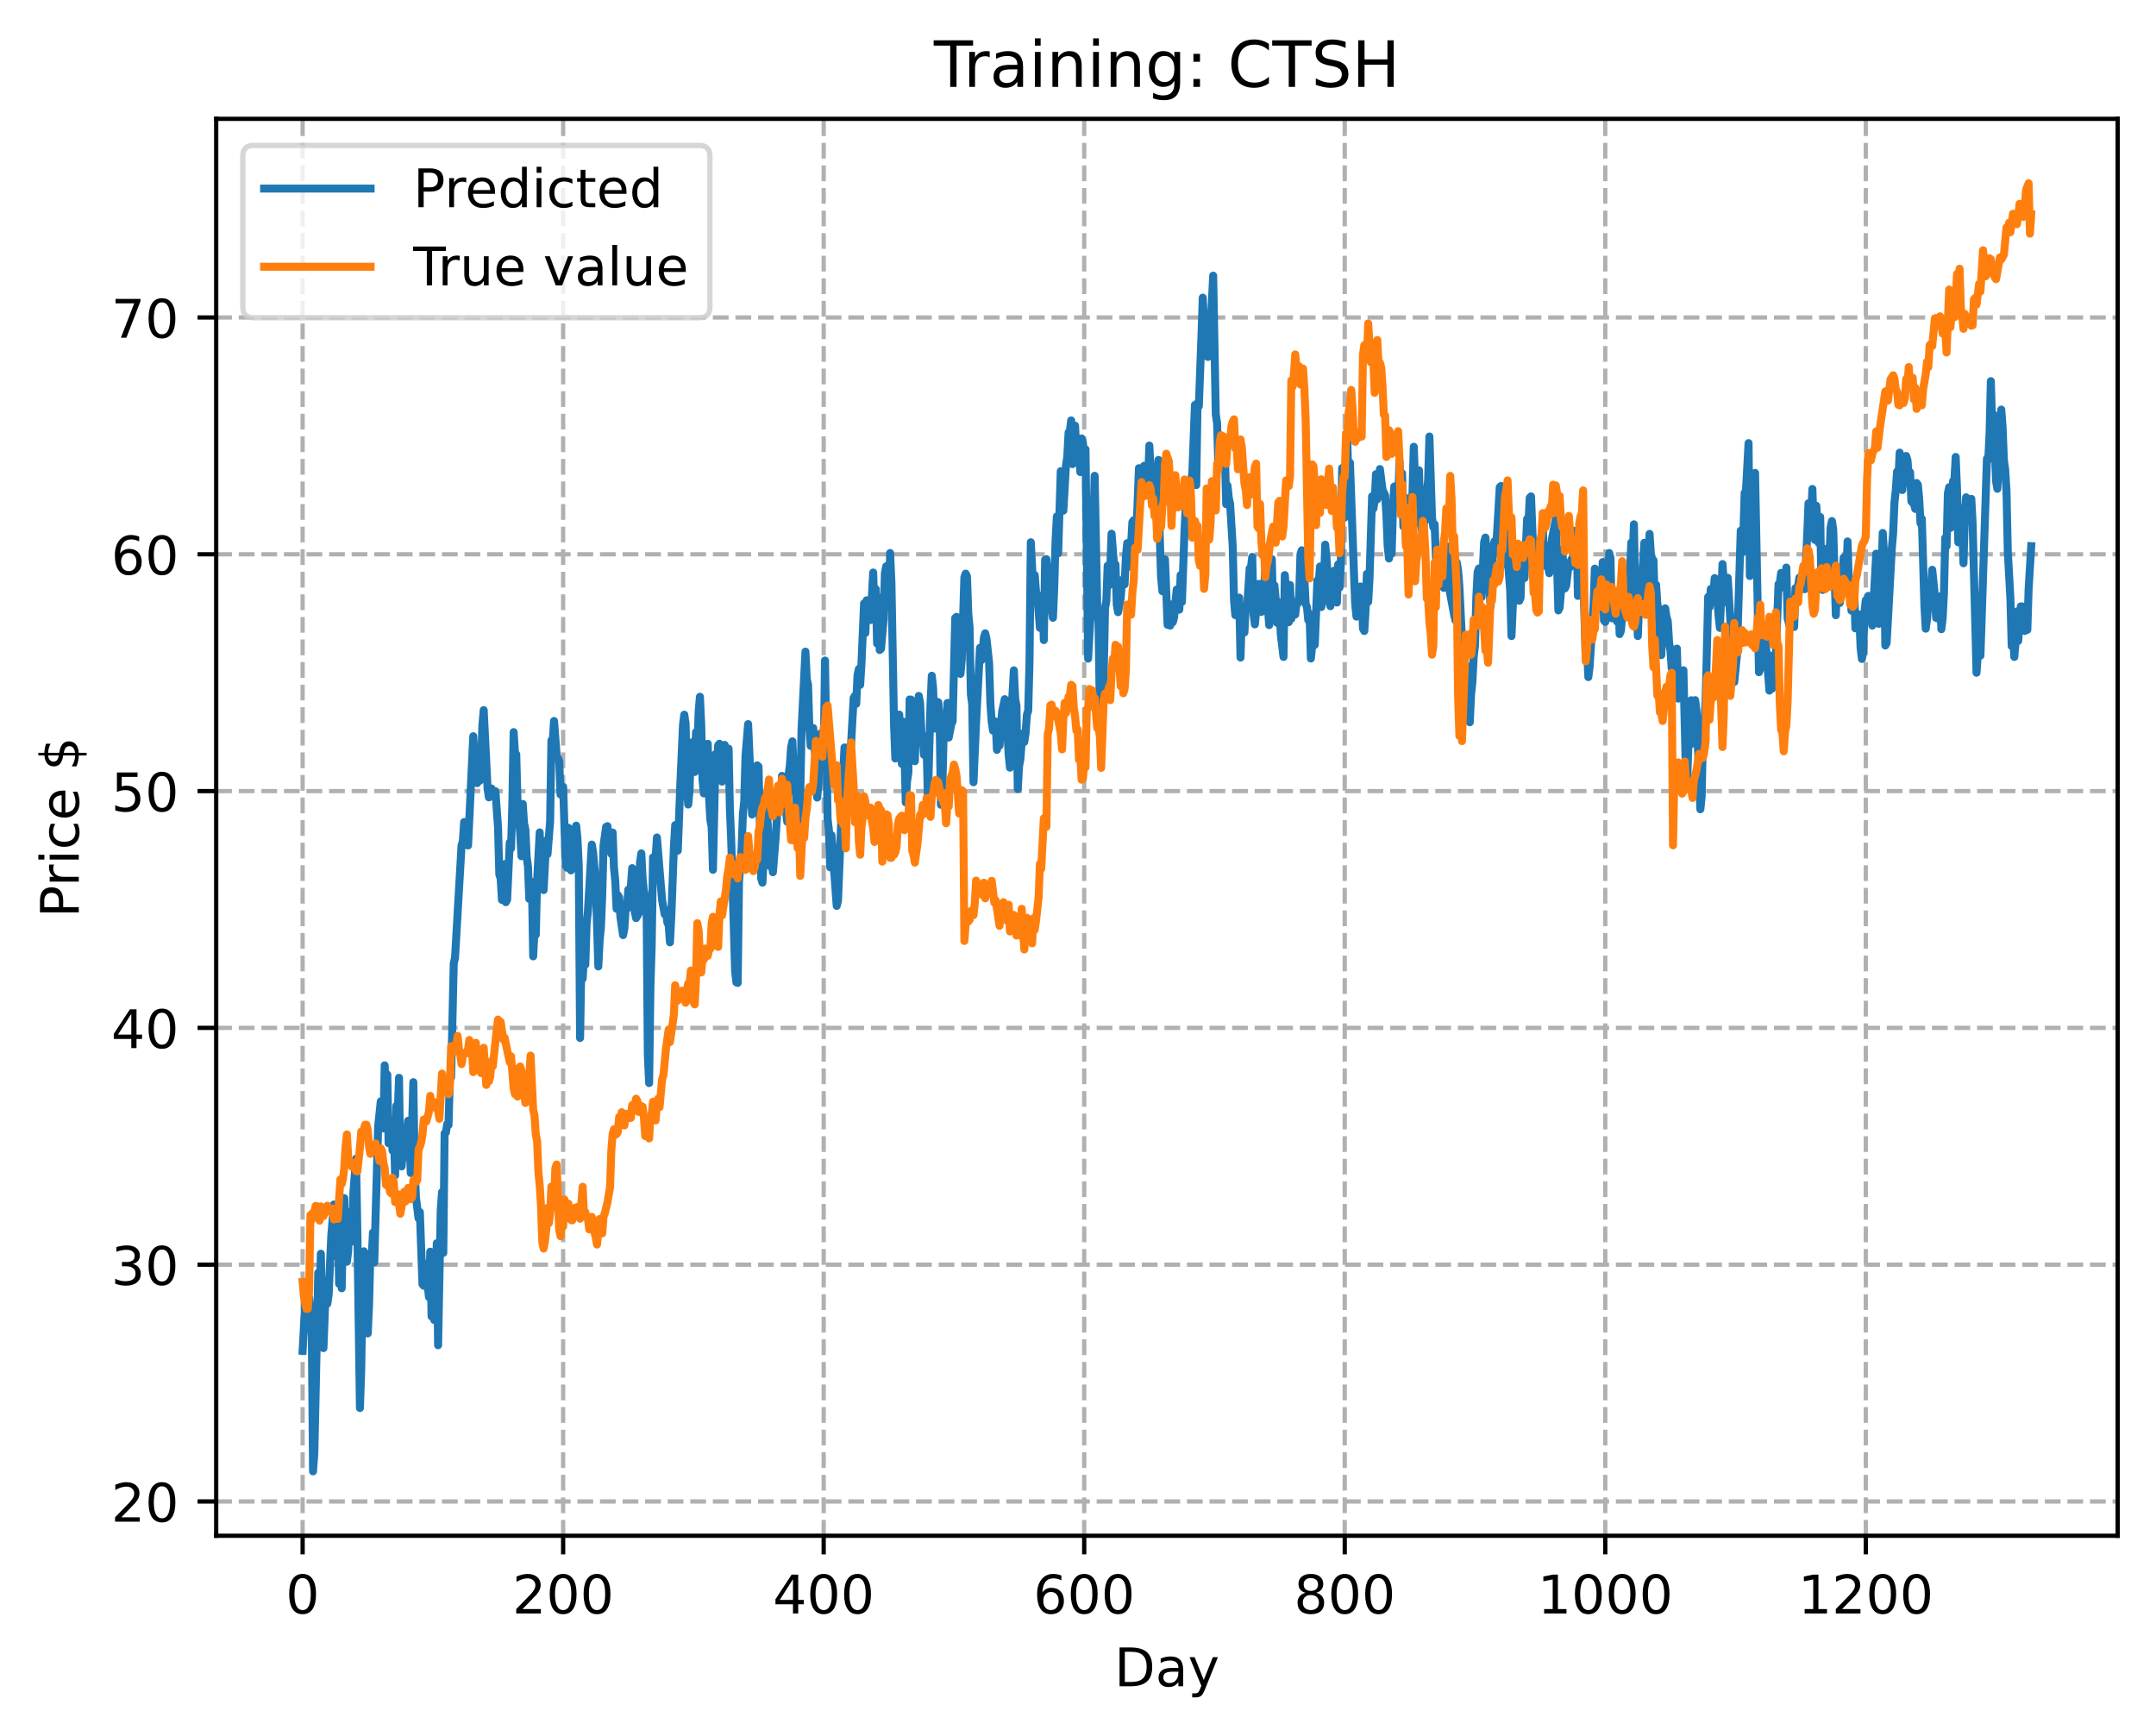 <?xml version="1.0" encoding="utf-8" standalone="no"?>
<!DOCTYPE svg PUBLIC "-//W3C//DTD SVG 1.1//EN"
  "http://www.w3.org/Graphics/SVG/1.1/DTD/svg11.dtd">
<!-- Created with matplotlib (https://matplotlib.org/) -->
<svg height="325.986pt" version="1.1" viewBox="0 0 404.923 325.986" width="404.923pt" xmlns="http://www.w3.org/2000/svg" xmlns:xlink="http://www.w3.org/1999/xlink">
 <defs>
  <style type="text/css">
*{stroke-linecap:butt;stroke-linejoin:round;}
  </style>
 </defs>
 <g id="figure_1">
  <g id="patch_1">
   <path d="M 0 325.986 
L 404.923 325.986 
L 404.923 0 
L 0 0 
z
" style="fill:#ffffff;"/>
  </g>
  <g id="axes_1">
   <g id="patch_2">
    <path d="M 40.603 288.43 
L 397.723 288.43 
L 397.723 22.318 
L 40.603 22.318 
z
" style="fill:#ffffff;"/>
   </g>
   <g id="matplotlib.axis_1">
    <g id="xtick_1">
     <g id="line2d_1">
      <path clip-path="url(#p7d95b0d8c7)" d="M 56.836 288.43 
L 56.836 22.318 
" style="fill:none;stroke:#b0b0b0;stroke-dasharray:2.96,1.28;stroke-dashoffset:0;stroke-width:0.8;"/>
     </g>
     <g id="line2d_2">
      <defs>
       <path d="M 0 0 
L 0 3.5 
" id="m5775cbb035" style="stroke:#000000;stroke-width:0.8;"/>
      </defs>
      <g>
       <use style="stroke:#000000;stroke-width:0.8;" x="56.836" xlink:href="#m5775cbb035" y="288.43"/>
      </g>
     </g>
     <g id="text_1">
      <!-- 0 -->
      <defs>
       <path d="M 31.781 66.406 
Q 24.172 66.406 20.328 58.906 
Q 16.5 51.422 16.5 36.375 
Q 16.5 21.391 20.328 13.891 
Q 24.172 6.391 31.781 6.391 
Q 39.453 6.391 43.281 13.891 
Q 47.125 21.391 47.125 36.375 
Q 47.125 51.422 43.281 58.906 
Q 39.453 66.406 31.781 66.406 
z
M 31.781 74.219 
Q 44.047 74.219 50.516 64.516 
Q 56.984 54.828 56.984 36.375 
Q 56.984 17.969 50.516 8.266 
Q 44.047 -1.422 31.781 -1.422 
Q 19.531 -1.422 13.062 8.266 
Q 6.594 17.969 6.594 36.375 
Q 6.594 54.828 13.062 64.516 
Q 19.531 74.219 31.781 74.219 
z
" id="DejaVuSans-48"/>
      </defs>
      <g transform="translate(53.655 303.029)scale(0.1 -0.1)">
       <use xlink:href="#DejaVuSans-48"/>
      </g>
     </g>
    </g>
    <g id="xtick_2">
     <g id="line2d_3">
      <path clip-path="url(#p7d95b0d8c7)" d="M 105.766 288.43 
L 105.766 22.318 
" style="fill:none;stroke:#b0b0b0;stroke-dasharray:2.96,1.28;stroke-dashoffset:0;stroke-width:0.8;"/>
     </g>
     <g id="line2d_4">
      <g>
       <use style="stroke:#000000;stroke-width:0.8;" x="105.766" xlink:href="#m5775cbb035" y="288.43"/>
      </g>
     </g>
     <g id="text_2">
      <!-- 200 -->
      <defs>
       <path d="M 19.188 8.297 
L 53.609 8.297 
L 53.609 0 
L 7.328 0 
L 7.328 8.297 
Q 12.938 14.109 22.625 23.891 
Q 32.328 33.688 34.812 36.531 
Q 39.547 41.844 41.422 45.531 
Q 43.312 49.219 43.312 52.781 
Q 43.312 58.594 39.234 62.25 
Q 35.156 65.922 28.609 65.922 
Q 23.969 65.922 18.812 64.312 
Q 13.672 62.703 7.812 59.422 
L 7.812 69.391 
Q 13.766 71.781 18.938 73 
Q 24.125 74.219 28.422 74.219 
Q 39.75 74.219 46.484 68.547 
Q 53.219 62.891 53.219 53.422 
Q 53.219 48.922 51.531 44.891 
Q 49.859 40.875 45.406 35.406 
Q 44.188 33.984 37.641 27.219 
Q 31.109 20.453 19.188 8.297 
z
" id="DejaVuSans-50"/>
      </defs>
      <g transform="translate(96.223 303.029)scale(0.1 -0.1)">
       <use xlink:href="#DejaVuSans-50"/>
       <use x="63.623" xlink:href="#DejaVuSans-48"/>
       <use x="127.246" xlink:href="#DejaVuSans-48"/>
      </g>
     </g>
    </g>
    <g id="xtick_3">
     <g id="line2d_5">
      <path clip-path="url(#p7d95b0d8c7)" d="M 154.697 288.43 
L 154.697 22.318 
" style="fill:none;stroke:#b0b0b0;stroke-dasharray:2.96,1.28;stroke-dashoffset:0;stroke-width:0.8;"/>
     </g>
     <g id="line2d_6">
      <g>
       <use style="stroke:#000000;stroke-width:0.8;" x="154.697" xlink:href="#m5775cbb035" y="288.43"/>
      </g>
     </g>
     <g id="text_3">
      <!-- 400 -->
      <defs>
       <path d="M 37.797 64.312 
L 12.891 25.391 
L 37.797 25.391 
z
M 35.203 72.906 
L 47.609 72.906 
L 47.609 25.391 
L 58.016 25.391 
L 58.016 17.188 
L 47.609 17.188 
L 47.609 0 
L 37.797 0 
L 37.797 17.188 
L 4.891 17.188 
L 4.891 26.703 
z
" id="DejaVuSans-52"/>
      </defs>
      <g transform="translate(145.153 303.029)scale(0.1 -0.1)">
       <use xlink:href="#DejaVuSans-52"/>
       <use x="63.623" xlink:href="#DejaVuSans-48"/>
       <use x="127.246" xlink:href="#DejaVuSans-48"/>
      </g>
     </g>
    </g>
    <g id="xtick_4">
     <g id="line2d_7">
      <path clip-path="url(#p7d95b0d8c7)" d="M 203.628 288.43 
L 203.628 22.318 
" style="fill:none;stroke:#b0b0b0;stroke-dasharray:2.96,1.28;stroke-dashoffset:0;stroke-width:0.8;"/>
     </g>
     <g id="line2d_8">
      <g>
       <use style="stroke:#000000;stroke-width:0.8;" x="203.628" xlink:href="#m5775cbb035" y="288.43"/>
      </g>
     </g>
     <g id="text_4">
      <!-- 600 -->
      <defs>
       <path d="M 33.016 40.375 
Q 26.375 40.375 22.484 35.828 
Q 18.609 31.297 18.609 23.391 
Q 18.609 15.531 22.484 10.953 
Q 26.375 6.391 33.016 6.391 
Q 39.656 6.391 43.531 10.953 
Q 47.406 15.531 47.406 23.391 
Q 47.406 31.297 43.531 35.828 
Q 39.656 40.375 33.016 40.375 
z
M 52.594 71.297 
L 52.594 62.312 
Q 48.875 64.062 45.094 64.984 
Q 41.312 65.922 37.594 65.922 
Q 27.828 65.922 22.672 59.328 
Q 17.531 52.734 16.797 39.406 
Q 19.672 43.656 24.016 45.922 
Q 28.375 48.188 33.594 48.188 
Q 44.578 48.188 50.953 41.516 
Q 57.328 34.859 57.328 23.391 
Q 57.328 12.156 50.688 5.359 
Q 44.047 -1.422 33.016 -1.422 
Q 20.359 -1.422 13.672 8.266 
Q 6.984 17.969 6.984 36.375 
Q 6.984 53.656 15.188 63.938 
Q 23.391 74.219 37.203 74.219 
Q 40.922 74.219 44.703 73.484 
Q 48.484 72.75 52.594 71.297 
z
" id="DejaVuSans-54"/>
      </defs>
      <g transform="translate(194.084 303.029)scale(0.1 -0.1)">
       <use xlink:href="#DejaVuSans-54"/>
       <use x="63.623" xlink:href="#DejaVuSans-48"/>
       <use x="127.246" xlink:href="#DejaVuSans-48"/>
      </g>
     </g>
    </g>
    <g id="xtick_5">
     <g id="line2d_9">
      <path clip-path="url(#p7d95b0d8c7)" d="M 252.558 288.43 
L 252.558 22.318 
" style="fill:none;stroke:#b0b0b0;stroke-dasharray:2.96,1.28;stroke-dashoffset:0;stroke-width:0.8;"/>
     </g>
     <g id="line2d_10">
      <g>
       <use style="stroke:#000000;stroke-width:0.8;" x="252.558" xlink:href="#m5775cbb035" y="288.43"/>
      </g>
     </g>
     <g id="text_5">
      <!-- 800 -->
      <defs>
       <path d="M 31.781 34.625 
Q 24.75 34.625 20.719 30.859 
Q 16.703 27.094 16.703 20.516 
Q 16.703 13.922 20.719 10.156 
Q 24.75 6.391 31.781 6.391 
Q 38.812 6.391 42.859 10.172 
Q 46.922 13.969 46.922 20.516 
Q 46.922 27.094 42.891 30.859 
Q 38.875 34.625 31.781 34.625 
z
M 21.922 38.812 
Q 15.578 40.375 12.031 44.719 
Q 8.5 49.078 8.5 55.328 
Q 8.5 64.062 14.719 69.141 
Q 20.953 74.219 31.781 74.219 
Q 42.672 74.219 48.875 69.141 
Q 55.078 64.062 55.078 55.328 
Q 55.078 49.078 51.531 44.719 
Q 48 40.375 41.703 38.812 
Q 48.828 37.156 52.797 32.312 
Q 56.781 27.484 56.781 20.516 
Q 56.781 9.906 50.312 4.234 
Q 43.844 -1.422 31.781 -1.422 
Q 19.734 -1.422 13.25 4.234 
Q 6.781 9.906 6.781 20.516 
Q 6.781 27.484 10.781 32.312 
Q 14.797 37.156 21.922 38.812 
z
M 18.312 54.391 
Q 18.312 48.734 21.844 45.562 
Q 25.391 42.391 31.781 42.391 
Q 38.141 42.391 41.719 45.562 
Q 45.312 48.734 45.312 54.391 
Q 45.312 60.062 41.719 63.234 
Q 38.141 66.406 31.781 66.406 
Q 25.391 66.406 21.844 63.234 
Q 18.312 60.062 18.312 54.391 
z
" id="DejaVuSans-56"/>
      </defs>
      <g transform="translate(243.015 303.029)scale(0.1 -0.1)">
       <use xlink:href="#DejaVuSans-56"/>
       <use x="63.623" xlink:href="#DejaVuSans-48"/>
       <use x="127.246" xlink:href="#DejaVuSans-48"/>
      </g>
     </g>
    </g>
    <g id="xtick_6">
     <g id="line2d_11">
      <path clip-path="url(#p7d95b0d8c7)" d="M 301.489 288.43 
L 301.489 22.318 
" style="fill:none;stroke:#b0b0b0;stroke-dasharray:2.96,1.28;stroke-dashoffset:0;stroke-width:0.8;"/>
     </g>
     <g id="line2d_12">
      <g>
       <use style="stroke:#000000;stroke-width:0.8;" x="301.489" xlink:href="#m5775cbb035" y="288.43"/>
      </g>
     </g>
     <g id="text_6">
      <!-- 1000 -->
      <defs>
       <path d="M 12.406 8.297 
L 28.516 8.297 
L 28.516 63.922 
L 10.984 60.406 
L 10.984 69.391 
L 28.422 72.906 
L 38.281 72.906 
L 38.281 8.297 
L 54.391 8.297 
L 54.391 0 
L 12.406 0 
z
" id="DejaVuSans-49"/>
      </defs>
      <g transform="translate(288.764 303.029)scale(0.1 -0.1)">
       <use xlink:href="#DejaVuSans-49"/>
       <use x="63.623" xlink:href="#DejaVuSans-48"/>
       <use x="127.246" xlink:href="#DejaVuSans-48"/>
       <use x="190.869" xlink:href="#DejaVuSans-48"/>
      </g>
     </g>
    </g>
    <g id="xtick_7">
     <g id="line2d_13">
      <path clip-path="url(#p7d95b0d8c7)" d="M 350.419 288.43 
L 350.419 22.318 
" style="fill:none;stroke:#b0b0b0;stroke-dasharray:2.96,1.28;stroke-dashoffset:0;stroke-width:0.8;"/>
     </g>
     <g id="line2d_14">
      <g>
       <use style="stroke:#000000;stroke-width:0.8;" x="350.419" xlink:href="#m5775cbb035" y="288.43"/>
      </g>
     </g>
     <g id="text_7">
      <!-- 1200 -->
      <g transform="translate(337.694 303.029)scale(0.1 -0.1)">
       <use xlink:href="#DejaVuSans-49"/>
       <use x="63.623" xlink:href="#DejaVuSans-50"/>
       <use x="127.246" xlink:href="#DejaVuSans-48"/>
       <use x="190.869" xlink:href="#DejaVuSans-48"/>
      </g>
     </g>
    </g>
    <g id="text_8">
     <!-- Day -->
     <defs>
      <path d="M 19.672 64.797 
L 19.672 8.109 
L 31.594 8.109 
Q 46.688 8.109 53.688 14.938 
Q 60.688 21.781 60.688 36.531 
Q 60.688 51.172 53.688 57.984 
Q 46.688 64.797 31.594 64.797 
z
M 9.812 72.906 
L 30.078 72.906 
Q 51.266 72.906 61.172 64.094 
Q 71.094 55.281 71.094 36.531 
Q 71.094 17.672 61.125 8.828 
Q 51.172 0 30.078 0 
L 9.812 0 
z
" id="DejaVuSans-68"/>
      <path d="M 34.281 27.484 
Q 23.391 27.484 19.188 25 
Q 14.984 22.516 14.984 16.5 
Q 14.984 11.719 18.141 8.906 
Q 21.297 6.109 26.703 6.109 
Q 34.188 6.109 38.703 11.406 
Q 43.219 16.703 43.219 25.484 
L 43.219 27.484 
z
M 52.203 31.203 
L 52.203 0 
L 43.219 0 
L 43.219 8.297 
Q 40.141 3.328 35.547 0.953 
Q 30.953 -1.422 24.312 -1.422 
Q 15.922 -1.422 10.953 3.297 
Q 6 8.016 6 15.922 
Q 6 25.141 12.172 29.828 
Q 18.359 34.516 30.609 34.516 
L 43.219 34.516 
L 43.219 35.406 
Q 43.219 41.609 39.141 45 
Q 35.062 48.391 27.688 48.391 
Q 23 48.391 18.547 47.266 
Q 14.109 46.141 10.016 43.891 
L 10.016 52.203 
Q 14.938 54.109 19.578 55.047 
Q 24.219 56 28.609 56 
Q 40.484 56 46.344 49.844 
Q 52.203 43.703 52.203 31.203 
z
" id="DejaVuSans-97"/>
      <path d="M 32.172 -5.078 
Q 28.375 -14.844 24.75 -17.812 
Q 21.141 -20.797 15.094 -20.797 
L 7.906 -20.797 
L 7.906 -13.281 
L 13.188 -13.281 
Q 16.891 -13.281 18.938 -11.516 
Q 21 -9.766 23.484 -3.219 
L 25.094 0.875 
L 2.984 54.688 
L 12.5 54.688 
L 29.594 11.922 
L 46.688 54.688 
L 56.203 54.688 
z
" id="DejaVuSans-121"/>
     </defs>
     <g transform="translate(209.29 316.707)scale(0.1 -0.1)">
      <use xlink:href="#DejaVuSans-68"/>
      <use x="77.002" xlink:href="#DejaVuSans-97"/>
      <use x="138.281" xlink:href="#DejaVuSans-121"/>
     </g>
    </g>
   </g>
   <g id="matplotlib.axis_2">
    <g id="ytick_1">
     <g id="line2d_15">
      <path clip-path="url(#p7d95b0d8c7)" d="M 40.603 281.994 
L 397.723 281.994 
" style="fill:none;stroke:#b0b0b0;stroke-dasharray:2.96,1.28;stroke-dashoffset:0;stroke-width:0.8;"/>
     </g>
     <g id="line2d_16">
      <defs>
       <path d="M 0 0 
L -3.5 0 
" id="m0a791295a2" style="stroke:#000000;stroke-width:0.8;"/>
      </defs>
      <g>
       <use style="stroke:#000000;stroke-width:0.8;" x="40.603" xlink:href="#m0a791295a2" y="281.994"/>
      </g>
     </g>
     <g id="text_9">
      <!-- 20 -->
      <g transform="translate(20.878 285.793)scale(0.1 -0.1)">
       <use xlink:href="#DejaVuSans-50"/>
       <use x="63.623" xlink:href="#DejaVuSans-48"/>
      </g>
     </g>
    </g>
    <g id="ytick_2">
     <g id="line2d_17">
      <path clip-path="url(#p7d95b0d8c7)" d="M 40.603 237.521 
L 397.723 237.521 
" style="fill:none;stroke:#b0b0b0;stroke-dasharray:2.96,1.28;stroke-dashoffset:0;stroke-width:0.8;"/>
     </g>
     <g id="line2d_18">
      <g>
       <use style="stroke:#000000;stroke-width:0.8;" x="40.603" xlink:href="#m0a791295a2" y="237.521"/>
      </g>
     </g>
     <g id="text_10">
      <!-- 30 -->
      <defs>
       <path d="M 40.578 39.312 
Q 47.656 37.797 51.625 33 
Q 55.609 28.219 55.609 21.188 
Q 55.609 10.406 48.188 4.484 
Q 40.766 -1.422 27.094 -1.422 
Q 22.516 -1.422 17.656 -0.516 
Q 12.797 0.391 7.625 2.203 
L 7.625 11.719 
Q 11.719 9.328 16.594 8.109 
Q 21.484 6.891 26.812 6.891 
Q 36.078 6.891 40.938 10.547 
Q 45.797 14.203 45.797 21.188 
Q 45.797 27.641 41.281 31.266 
Q 36.766 34.906 28.719 34.906 
L 20.219 34.906 
L 20.219 43.016 
L 29.109 43.016 
Q 36.375 43.016 40.234 45.922 
Q 44.094 48.828 44.094 54.297 
Q 44.094 59.906 40.109 62.906 
Q 36.141 65.922 28.719 65.922 
Q 24.656 65.922 20.016 65.031 
Q 15.375 64.156 9.812 62.312 
L 9.812 71.094 
Q 15.438 72.656 20.344 73.438 
Q 25.25 74.219 29.594 74.219 
Q 40.828 74.219 47.359 69.109 
Q 53.906 64.016 53.906 55.328 
Q 53.906 49.266 50.438 45.094 
Q 46.969 40.922 40.578 39.312 
z
" id="DejaVuSans-51"/>
      </defs>
      <g transform="translate(20.878 241.32)scale(0.1 -0.1)">
       <use xlink:href="#DejaVuSans-51"/>
       <use x="63.623" xlink:href="#DejaVuSans-48"/>
      </g>
     </g>
    </g>
    <g id="ytick_3">
     <g id="line2d_19">
      <path clip-path="url(#p7d95b0d8c7)" d="M 40.603 193.048 
L 397.723 193.048 
" style="fill:none;stroke:#b0b0b0;stroke-dasharray:2.96,1.28;stroke-dashoffset:0;stroke-width:0.8;"/>
     </g>
     <g id="line2d_20">
      <g>
       <use style="stroke:#000000;stroke-width:0.8;" x="40.603" xlink:href="#m0a791295a2" y="193.048"/>
      </g>
     </g>
     <g id="text_11">
      <!-- 40 -->
      <g transform="translate(20.878 196.847)scale(0.1 -0.1)">
       <use xlink:href="#DejaVuSans-52"/>
       <use x="63.623" xlink:href="#DejaVuSans-48"/>
      </g>
     </g>
    </g>
    <g id="ytick_4">
     <g id="line2d_21">
      <path clip-path="url(#p7d95b0d8c7)" d="M 40.603 148.576 
L 397.723 148.576 
" style="fill:none;stroke:#b0b0b0;stroke-dasharray:2.96,1.28;stroke-dashoffset:0;stroke-width:0.8;"/>
     </g>
     <g id="line2d_22">
      <g>
       <use style="stroke:#000000;stroke-width:0.8;" x="40.603" xlink:href="#m0a791295a2" y="148.576"/>
      </g>
     </g>
     <g id="text_12">
      <!-- 50 -->
      <defs>
       <path d="M 10.797 72.906 
L 49.516 72.906 
L 49.516 64.594 
L 19.828 64.594 
L 19.828 46.734 
Q 21.969 47.469 24.109 47.828 
Q 26.266 48.188 28.422 48.188 
Q 40.625 48.188 47.75 41.5 
Q 54.891 34.812 54.891 23.391 
Q 54.891 11.625 47.562 5.094 
Q 40.234 -1.422 26.906 -1.422 
Q 22.312 -1.422 17.547 -0.641 
Q 12.797 0.141 7.719 1.703 
L 7.719 11.625 
Q 12.109 9.234 16.797 8.062 
Q 21.484 6.891 26.703 6.891 
Q 35.156 6.891 40.078 11.328 
Q 45.016 15.766 45.016 23.391 
Q 45.016 31 40.078 35.438 
Q 35.156 39.891 26.703 39.891 
Q 22.75 39.891 18.812 39.016 
Q 14.891 38.141 10.797 36.281 
z
" id="DejaVuSans-53"/>
      </defs>
      <g transform="translate(20.878 152.375)scale(0.1 -0.1)">
       <use xlink:href="#DejaVuSans-53"/>
       <use x="63.623" xlink:href="#DejaVuSans-48"/>
      </g>
     </g>
    </g>
    <g id="ytick_5">
     <g id="line2d_23">
      <path clip-path="url(#p7d95b0d8c7)" d="M 40.603 104.103 
L 397.723 104.103 
" style="fill:none;stroke:#b0b0b0;stroke-dasharray:2.96,1.28;stroke-dashoffset:0;stroke-width:0.8;"/>
     </g>
     <g id="line2d_24">
      <g>
       <use style="stroke:#000000;stroke-width:0.8;" x="40.603" xlink:href="#m0a791295a2" y="104.103"/>
      </g>
     </g>
     <g id="text_13">
      <!-- 60 -->
      <g transform="translate(20.878 107.902)scale(0.1 -0.1)">
       <use xlink:href="#DejaVuSans-54"/>
       <use x="63.623" xlink:href="#DejaVuSans-48"/>
      </g>
     </g>
    </g>
    <g id="ytick_6">
     <g id="line2d_25">
      <path clip-path="url(#p7d95b0d8c7)" d="M 40.603 59.63 
L 397.723 59.63 
" style="fill:none;stroke:#b0b0b0;stroke-dasharray:2.96,1.28;stroke-dashoffset:0;stroke-width:0.8;"/>
     </g>
     <g id="line2d_26">
      <g>
       <use style="stroke:#000000;stroke-width:0.8;" x="40.603" xlink:href="#m0a791295a2" y="59.63"/>
      </g>
     </g>
     <g id="text_14">
      <!-- 70 -->
      <defs>
       <path d="M 8.203 72.906 
L 55.078 72.906 
L 55.078 68.703 
L 28.609 0 
L 18.312 0 
L 43.219 64.594 
L 8.203 64.594 
z
" id="DejaVuSans-55"/>
      </defs>
      <g transform="translate(20.878 63.429)scale(0.1 -0.1)">
       <use xlink:href="#DejaVuSans-55"/>
       <use x="63.623" xlink:href="#DejaVuSans-48"/>
      </g>
     </g>
    </g>
    <g id="text_15">
     <!-- Price $ -->
     <defs>
      <path d="M 19.672 64.797 
L 19.672 37.406 
L 32.078 37.406 
Q 38.969 37.406 42.719 40.969 
Q 46.484 44.531 46.484 51.125 
Q 46.484 57.672 42.719 61.234 
Q 38.969 64.797 32.078 64.797 
z
M 9.812 72.906 
L 32.078 72.906 
Q 44.344 72.906 50.609 67.359 
Q 56.891 61.812 56.891 51.125 
Q 56.891 40.328 50.609 34.812 
Q 44.344 29.297 32.078 29.297 
L 19.672 29.297 
L 19.672 0 
L 9.812 0 
z
" id="DejaVuSans-80"/>
      <path d="M 41.109 46.297 
Q 39.594 47.172 37.812 47.578 
Q 36.031 48 33.891 48 
Q 26.266 48 22.188 43.047 
Q 18.109 38.094 18.109 28.812 
L 18.109 0 
L 9.078 0 
L 9.078 54.688 
L 18.109 54.688 
L 18.109 46.188 
Q 20.953 51.172 25.484 53.578 
Q 30.031 56 36.531 56 
Q 37.453 56 38.578 55.875 
Q 39.703 55.766 41.062 55.516 
z
" id="DejaVuSans-114"/>
      <path d="M 9.422 54.688 
L 18.406 54.688 
L 18.406 0 
L 9.422 0 
z
M 9.422 75.984 
L 18.406 75.984 
L 18.406 64.594 
L 9.422 64.594 
z
" id="DejaVuSans-105"/>
      <path d="M 48.781 52.594 
L 48.781 44.188 
Q 44.969 46.297 41.141 47.344 
Q 37.312 48.391 33.406 48.391 
Q 24.656 48.391 19.812 42.844 
Q 14.984 37.312 14.984 27.297 
Q 14.984 17.281 19.812 11.734 
Q 24.656 6.203 33.406 6.203 
Q 37.312 6.203 41.141 7.25 
Q 44.969 8.297 48.781 10.406 
L 48.781 2.094 
Q 45.016 0.344 40.984 -0.531 
Q 36.969 -1.422 32.422 -1.422 
Q 20.062 -1.422 12.781 6.344 
Q 5.516 14.109 5.516 27.297 
Q 5.516 40.672 12.859 48.328 
Q 20.219 56 33.016 56 
Q 37.156 56 41.109 55.141 
Q 45.062 54.297 48.781 52.594 
z
" id="DejaVuSans-99"/>
      <path d="M 56.203 29.594 
L 56.203 25.203 
L 14.891 25.203 
Q 15.484 15.922 20.484 11.062 
Q 25.484 6.203 34.422 6.203 
Q 39.594 6.203 44.453 7.469 
Q 49.312 8.734 54.109 11.281 
L 54.109 2.781 
Q 49.266 0.734 44.188 -0.344 
Q 39.109 -1.422 33.891 -1.422 
Q 20.797 -1.422 13.156 6.188 
Q 5.516 13.812 5.516 26.812 
Q 5.516 40.234 12.766 48.109 
Q 20.016 56 32.328 56 
Q 43.359 56 49.781 48.891 
Q 56.203 41.797 56.203 29.594 
z
M 47.219 32.234 
Q 47.125 39.594 43.094 43.984 
Q 39.062 48.391 32.422 48.391 
Q 24.906 48.391 20.391 44.141 
Q 15.875 39.891 15.188 32.172 
z
" id="DejaVuSans-101"/>
      <path id="DejaVuSans-32"/>
      <path d="M 33.797 -14.703 
L 28.906 -14.703 
L 28.859 0 
Q 23.734 0.094 18.609 1.188 
Q 13.484 2.297 8.297 4.5 
L 8.297 13.281 
Q 13.281 10.156 18.375 8.562 
Q 23.484 6.984 28.906 6.938 
L 28.906 29.203 
Q 18.109 30.953 13.203 35.156 
Q 8.297 39.359 8.297 46.688 
Q 8.297 54.641 13.625 59.219 
Q 18.953 63.812 28.906 64.5 
L 28.906 75.984 
L 33.797 75.984 
L 33.797 64.656 
Q 38.328 64.453 42.578 63.688 
Q 46.828 62.938 50.875 61.625 
L 50.875 53.078 
Q 46.828 55.125 42.547 56.25 
Q 38.281 57.375 33.797 57.562 
L 33.797 36.719 
Q 44.875 35.016 50.094 30.609 
Q 55.328 26.219 55.328 18.609 
Q 55.328 10.359 49.781 5.594 
Q 44.234 0.828 33.797 0.094 
z
M 28.906 37.594 
L 28.906 57.625 
Q 23.25 56.984 20.266 54.391 
Q 17.281 51.812 17.281 47.516 
Q 17.281 43.312 20.031 40.969 
Q 22.797 38.625 28.906 37.594 
z
M 33.797 28.219 
L 33.797 7.078 
Q 39.984 7.906 43.141 10.594 
Q 46.297 13.281 46.297 17.672 
Q 46.297 21.969 43.281 24.5 
Q 40.281 27.047 33.797 28.219 
z
" id="DejaVuSans-36"/>
     </defs>
     <g transform="translate(14.798 172.342)rotate(-90)scale(0.1 -0.1)">
      <use xlink:href="#DejaVuSans-80"/>
      <use x="58.553" xlink:href="#DejaVuSans-114"/>
      <use x="99.666" xlink:href="#DejaVuSans-105"/>
      <use x="127.449" xlink:href="#DejaVuSans-99"/>
      <use x="182.43" xlink:href="#DejaVuSans-101"/>
      <use x="243.953" xlink:href="#DejaVuSans-32"/>
      <use x="275.74" xlink:href="#DejaVuSans-36"/>
     </g>
    </g>
   </g>
   <g id="line2d_27">
    <path clip-path="url(#p7d95b0d8c7)" d="M 56.836 253.704 
L 57.325 244.854 
L 57.57 249.658 
L 57.814 244.283 
L 58.059 243.72 
L 58.548 249.038 
L 58.793 276.334 
L 59.038 272.895 
L 59.772 239.057 
L 60.016 245.981 
L 60.261 235.462 
L 60.506 248.329 
L 60.75 253.192 
L 61.24 240.488 
L 61.484 244.838 
L 61.729 243.08 
L 62.218 232.121 
L 62.708 226.225 
L 63.197 236.023 
L 63.441 227.918 
L 63.686 241.115 
L 63.931 235.344 
L 64.175 241.955 
L 64.42 229.979 
L 64.665 225.028 
L 64.909 235.468 
L 65.154 236.975 
L 65.399 234.861 
L 65.643 227.63 
L 65.888 233.283 
L 66.133 232.117 
L 66.377 223.932 
L 66.867 217.62 
L 67.111 230.934 
L 67.601 264.443 
L 67.845 257.057 
L 68.09 242.357 
L 68.335 235.009 
L 68.579 244.096 
L 68.824 243.955 
L 69.069 250.434 
L 69.313 245.069 
L 69.558 235.449 
L 69.802 236.343 
L 70.047 231.489 
L 70.292 237.072 
L 71.026 211.494 
L 71.515 206.843 
L 71.76 208.66 
L 72.004 211.938 
L 72.249 200.087 
L 72.494 207.718 
L 72.738 201.821 
L 72.983 214.721 
L 73.228 210.622 
L 73.472 210.288 
L 73.717 216.071 
L 73.962 211.51 
L 74.206 220.771 
L 74.451 207.669 
L 74.696 209.352 
L 74.94 202.424 
L 75.185 218.899 
L 75.429 219.067 
L 75.674 215.838 
L 75.919 217.399 
L 76.163 215.637 
L 76.653 210.492 
L 76.897 212.406 
L 77.142 220.314 
L 77.631 203.241 
L 77.876 219.173 
L 78.121 224.893 
L 78.61 228.819 
L 78.855 227.645 
L 79.344 241.202 
L 79.589 241.488 
L 79.833 237.342 
L 80.567 243.612 
L 80.812 235.079 
L 81.056 247.248 
L 81.301 240.984 
L 81.546 247.908 
L 81.79 243.401 
L 82.035 233.494 
L 82.28 252.652 
L 82.769 227.385 
L 83.014 223.904 
L 83.258 235.303 
L 83.503 212.858 
L 83.748 212.701 
L 83.992 211.108 
L 84.237 211.291 
L 84.482 202.644 
L 84.726 202.301 
L 85.216 180.982 
L 85.46 179.866 
L 86.684 158.796 
L 86.928 157.969 
L 87.173 154.387 
L 87.417 154.629 
L 87.662 155.965 
L 87.907 158.79 
L 88.885 138.268 
L 89.375 145.747 
L 89.619 147.075 
L 89.864 145.986 
L 90.109 146.621 
L 90.353 143.932 
L 90.598 136.243 
L 90.843 133.369 
L 91.577 148.148 
L 91.821 149.758 
L 92.066 148.481 
L 92.311 148.09 
L 92.555 149.542 
L 93.044 148.601 
L 93.534 155.345 
L 93.778 164.232 
L 94.023 164.958 
L 94.268 169.003 
L 94.512 163.57 
L 94.757 162.296 
L 95.002 169.444 
L 95.246 168.978 
L 95.736 158.236 
L 95.98 159.351 
L 96.225 150.974 
L 96.47 137.499 
L 96.714 141.417 
L 96.959 141.671 
L 97.204 151.172 
L 97.693 156.381 
L 97.938 160.803 
L 98.182 150.997 
L 98.427 154.693 
L 98.672 155.784 
L 98.916 160.929 
L 99.161 162.768 
L 99.405 168.828 
L 99.65 166.319 
L 99.895 165.639 
L 100.139 179.615 
L 100.384 174.549 
L 100.629 175.578 
L 100.873 165.548 
L 101.363 156.334 
L 101.607 165.928 
L 101.852 162.287 
L 102.097 167.167 
L 102.586 157.877 
L 102.831 160.434 
L 103.32 154.243 
L 103.565 139.065 
L 103.809 139.188 
L 104.054 135.409 
L 104.543 141.866 
L 105.032 142.958 
L 105.277 149.222 
L 105.522 147.747 
L 105.766 147.775 
L 106.256 162.575 
L 106.5 162.97 
L 106.745 155.465 
L 106.99 161.67 
L 107.234 163.472 
L 107.479 161.31 
L 107.724 162.021 
L 107.968 155.774 
L 108.213 155.066 
L 108.458 157.539 
L 108.702 162.661 
L 108.947 194.947 
L 109.192 180.404 
L 109.436 183.809 
L 109.681 179.547 
L 109.926 181.189 
L 110.17 173.561 
L 110.415 171.174 
L 110.904 162.745 
L 111.149 158.62 
L 111.393 160.133 
L 111.883 165.757 
L 112.372 181.517 
L 112.617 176.643 
L 112.861 174.177 
L 113.106 168.15 
L 113.351 158.767 
L 113.84 155.294 
L 114.085 155.161 
L 114.329 158.145 
L 114.574 157.653 
L 114.819 160.38 
L 115.063 156.36 
L 115.308 162.899 
L 115.553 165.419 
L 115.797 170.681 
L 116.042 168.12 
L 116.287 168.523 
L 116.531 172.325 
L 117.02 175.627 
L 117.265 174.364 
L 117.51 170.54 
L 117.754 170.703 
L 117.999 167.093 
L 118.244 169.597 
L 118.733 163.047 
L 119.222 171.31 
L 119.467 172.431 
L 119.956 171.588 
L 120.201 162.014 
L 120.446 160.269 
L 120.69 165.059 
L 120.935 167.354 
L 121.18 168.318 
L 121.424 168.36 
L 121.669 198.091 
L 121.914 203.414 
L 122.158 185.305 
L 122.403 177.224 
L 122.648 161.015 
L 122.892 162.092 
L 123.137 161.1 
L 123.381 157.288 
L 123.871 163.36 
L 124.36 169.158 
L 124.849 171.745 
L 125.094 170.969 
L 125.339 173.292 
L 125.583 173.722 
L 125.828 176.988 
L 126.073 172.266 
L 126.562 159.206 
L 126.807 154.965 
L 127.051 156.85 
L 127.296 159.766 
L 127.785 147.022 
L 128.275 136.119 
L 128.519 134.221 
L 128.764 135.897 
L 129.008 147.536 
L 129.253 151.101 
L 129.498 148.514 
L 129.742 141.268 
L 129.987 139.404 
L 130.232 144.277 
L 130.476 144.99 
L 130.721 137.503 
L 130.966 141.215 
L 131.21 133.695 
L 131.455 130.857 
L 131.7 136.182 
L 131.944 146.522 
L 132.189 149.011 
L 132.434 145.843 
L 132.678 146.806 
L 132.923 139.695 
L 133.168 149.723 
L 133.412 153.975 
L 133.657 155.304 
L 133.902 163.363 
L 134.391 141.628 
L 134.636 144.051 
L 134.88 139.982 
L 135.125 139.687 
L 135.369 145.704 
L 135.614 146.792 
L 136.103 139.903 
L 136.348 141.311 
L 136.593 141.442 
L 136.837 140.602 
L 137.082 151.905 
L 137.327 157.726 
L 138.061 182.432 
L 138.305 184.506 
L 138.55 184.609 
L 138.795 165.574 
L 139.284 159.277 
L 139.529 152.858 
L 139.773 150.54 
L 140.018 141.931 
L 140.507 135.994 
L 141.241 152.972 
L 141.73 146.97 
L 141.975 145.784 
L 142.22 143.741 
L 142.464 143.98 
L 142.954 164.975 
L 143.198 165.775 
L 143.443 160.747 
L 143.688 153.134 
L 143.932 151.767 
L 144.177 154.571 
L 144.422 161.418 
L 144.666 162.701 
L 144.911 161.09 
L 145.156 163.818 
L 145.645 157.729 
L 146.134 150.22 
L 146.379 149.345 
L 146.624 151.543 
L 146.868 145.726 
L 147.113 150.471 
L 147.357 149.96 
L 147.847 154.338 
L 148.091 145.572 
L 148.336 143.861 
L 148.581 140.337 
L 148.825 139.232 
L 149.07 145.619 
L 149.315 148.852 
L 149.559 149.057 
L 149.804 156.077 
L 150.293 149.843 
L 150.538 137.078 
L 151.272 122.388 
L 151.517 127.527 
L 151.761 128.599 
L 152.006 136.459 
L 152.251 140.094 
L 152.495 136.933 
L 152.74 136.738 
L 152.984 140.732 
L 153.229 142.536 
L 153.474 149.798 
L 153.718 147.084 
L 153.963 139.866 
L 154.208 137.687 
L 154.452 139.609 
L 154.697 143.229 
L 154.942 124.056 
L 155.431 153.775 
L 155.676 155.862 
L 155.92 162.894 
L 156.165 156.858 
L 157.144 170.137 
L 157.388 169.155 
L 157.878 157.062 
L 158.367 144.859 
L 158.612 140.383 
L 158.856 148.094 
L 159.101 142.976 
L 159.59 140.11 
L 159.835 139.886 
L 160.324 131.088 
L 160.569 130.669 
L 160.813 132.191 
L 161.058 126.743 
L 161.303 125.641 
L 161.547 128.633 
L 161.792 124.646 
L 162.281 113.325 
L 162.526 118.889 
L 162.771 112.739 
L 163.015 115.283 
L 163.26 113.33 
L 163.505 116.444 
L 163.994 107.532 
L 164.239 115.451 
L 164.483 110.624 
L 164.728 120.87 
L 164.972 112.198 
L 165.217 122.078 
L 165.462 121.855 
L 165.951 116.458 
L 166.196 107.633 
L 166.44 106.359 
L 166.685 112.593 
L 166.93 113.711 
L 167.174 103.866 
L 167.419 109.418 
L 167.908 135.952 
L 168.153 142.461 
L 168.398 138.974 
L 168.642 141.574 
L 168.887 134.208 
L 169.376 143.468 
L 169.621 135.525 
L 169.866 141.155 
L 170.11 150.707 
L 170.355 146.748 
L 170.6 145.152 
L 170.844 131.377 
L 171.089 131.386 
L 171.333 134.527 
L 171.578 133.657 
L 171.823 142.964 
L 172.067 134.474 
L 172.312 134.521 
L 172.557 130.703 
L 172.801 132.012 
L 173.046 137.514 
L 173.291 138.389 
L 173.535 141.77 
L 173.78 139.804 
L 174.025 139.79 
L 174.269 150.14 
L 174.759 132.239 
L 175.003 126.914 
L 175.248 129.222 
L 175.493 136.843 
L 175.982 131.794 
L 176.227 131.9 
L 176.471 135.023 
L 176.716 151.148 
L 176.96 148.801 
L 177.205 138.931 
L 177.45 135.364 
L 177.694 137.358 
L 177.939 132.021 
L 178.184 138.52 
L 178.673 135.981 
L 178.918 135.466 
L 179.407 116.067 
L 179.652 115.861 
L 179.896 117.896 
L 180.386 126.565 
L 180.63 123.853 
L 181.12 108.45 
L 181.364 107.733 
L 181.609 108.23 
L 181.854 115.266 
L 182.098 117.777 
L 182.343 130.436 
L 182.588 132.265 
L 182.832 146.912 
L 183.321 135.697 
L 183.811 126.352 
L 184.055 121.675 
L 184.3 124.004 
L 184.545 122.318 
L 184.789 119.751 
L 185.034 118.945 
L 185.279 119.979 
L 185.768 124.516 
L 186.013 132.214 
L 186.257 135.588 
L 186.502 137.223 
L 186.991 135.512 
L 187.236 140.838 
L 187.481 139.263 
L 187.725 140.031 
L 188.215 133.609 
L 188.704 131.312 
L 188.948 132.369 
L 189.438 141.761 
L 189.682 144.175 
L 189.927 134.436 
L 190.416 125.898 
L 190.661 131.139 
L 190.906 132.588 
L 191.15 148.2 
L 191.395 143.875 
L 191.64 142.596 
L 191.884 139.399 
L 192.129 137.739 
L 192.374 139.342 
L 192.618 137.711 
L 192.863 134.238 
L 193.108 133.515 
L 193.352 124.376 
L 193.597 101.843 
L 194.086 111.218 
L 194.331 108.002 
L 194.575 111.135 
L 194.82 111.784 
L 195.309 117.918 
L 195.799 112.464 
L 196.043 120.219 
L 196.288 105.134 
L 196.533 105.016 
L 196.777 107.901 
L 197.022 108.233 
L 197.267 112.475 
L 197.756 116.031 
L 198.001 110.253 
L 198.245 101.567 
L 198.49 96.994 
L 198.735 103.928 
L 199.224 88.491 
L 199.469 93.678 
L 199.713 95.899 
L 200.203 87.372 
L 200.447 85.831 
L 200.692 81.22 
L 200.936 80.933 
L 201.181 78.962 
L 201.426 87.169 
L 201.67 81.824 
L 201.915 79.94 
L 202.16 85.351 
L 202.404 83.544 
L 202.649 84.014 
L 202.894 88.657 
L 203.138 82.343 
L 203.383 83.089 
L 203.628 86.205 
L 203.872 84.393 
L 204.362 123.701 
L 205.096 110.198 
L 205.585 89.361 
L 206.074 113.91 
L 206.319 116.974 
L 206.563 133.339 
L 206.808 134.483 
L 207.297 126.216 
L 207.542 114.182 
L 207.787 112.85 
L 208.031 106.246 
L 208.276 109.931 
L 208.521 106.735 
L 208.765 100.237 
L 209.255 106.444 
L 209.499 106.003 
L 209.744 113.562 
L 209.989 114.975 
L 210.478 112.354 
L 210.723 108.935 
L 210.967 109.617 
L 211.212 109.751 
L 211.457 104.64 
L 211.701 102.008 
L 211.946 106.442 
L 212.191 106.189 
L 212.68 98.032 
L 212.924 97.705 
L 213.169 99.827 
L 213.414 100.606 
L 213.903 87.93 
L 214.148 93.205 
L 214.637 92.355 
L 214.882 87.478 
L 215.126 88.579 
L 215.371 88.357 
L 215.616 90.611 
L 215.86 83.679 
L 216.35 93.368 
L 216.594 93.786 
L 216.839 92.294 
L 217.084 89.352 
L 217.328 91.716 
L 217.573 86.384 
L 217.818 100.716 
L 218.062 108.361 
L 218.307 111.039 
L 218.796 105.039 
L 219.285 117.351 
L 219.53 113.391 
L 219.775 117.499 
L 220.019 116.187 
L 220.264 116.864 
L 220.509 115.95 
L 220.998 110.716 
L 221.243 111.563 
L 221.487 114.504 
L 221.732 107.997 
L 221.977 113.057 
L 222.466 99.693 
L 222.711 94.687 
L 222.955 100.118 
L 223.2 96.337 
L 223.445 95.234 
L 223.689 90.47 
L 223.934 88.813 
L 224.423 76.052 
L 224.668 91.104 
L 224.912 75.685 
L 225.157 76.292 
L 225.646 63.19 
L 225.891 55.904 
L 226.136 60.695 
L 226.38 62.881 
L 226.625 66.883 
L 226.87 67.031 
L 227.114 62.076 
L 227.359 61.694 
L 227.848 51.775 
L 228.338 77.821 
L 228.582 79.44 
L 228.827 87.576 
L 229.072 85.713 
L 229.316 87.384 
L 229.561 86.935 
L 229.806 84.291 
L 230.05 85.365 
L 230.295 94.696 
L 230.539 91.189 
L 230.784 93.535 
L 231.029 94.638 
L 231.518 102.592 
L 231.763 112.702 
L 232.007 115.54 
L 232.252 114.587 
L 232.497 114.536 
L 232.741 112.239 
L 232.986 123.498 
L 233.231 115.426 
L 233.475 116.098 
L 233.72 118.773 
L 233.965 113.734 
L 234.209 114.313 
L 234.699 106.744 
L 234.943 106.55 
L 235.188 104.593 
L 235.433 115.294 
L 235.677 117.267 
L 236.411 109.673 
L 236.656 111.275 
L 236.9 114.929 
L 237.145 111.825 
L 237.39 110.36 
L 237.634 107.249 
L 238.368 117.402 
L 238.858 104.999 
L 239.102 114.363 
L 239.347 109.925 
L 239.592 112.53 
L 239.836 116.965 
L 240.081 113.079 
L 240.326 115.182 
L 240.57 119.346 
L 241.06 123.383 
L 241.304 108.007 
L 241.549 111.129 
L 241.794 110.582 
L 242.038 116.858 
L 242.283 109.873 
L 242.527 116.22 
L 242.772 114.089 
L 243.017 115.33 
L 243.261 115.413 
L 243.506 113.11 
L 243.751 113.329 
L 243.995 111.93 
L 244.24 104.115 
L 244.485 103.348 
L 244.729 103.981 
L 245.219 113.426 
L 245.463 113.996 
L 245.708 116.457 
L 245.953 115.301 
L 246.197 123.683 
L 246.687 118.868 
L 246.931 121.121 
L 247.421 109.007 
L 247.665 109.512 
L 247.91 106.398 
L 248.155 114.003 
L 248.399 112.625 
L 248.644 110.027 
L 248.888 102.295 
L 249.133 104.766 
L 249.622 112.66 
L 249.867 113.852 
L 250.112 111.529 
L 250.356 107.554 
L 250.601 107.16 
L 251.09 113.167 
L 251.335 105.982 
L 251.58 110.348 
L 251.824 106.147 
L 252.069 87.911 
L 252.558 97.204 
L 253.048 83.088 
L 253.292 91.03 
L 253.537 86.913 
L 254.271 107.074 
L 254.515 113.305 
L 254.76 115.81 
L 255.005 114.282 
L 255.494 110.15 
L 255.739 111.713 
L 255.983 118.07 
L 256.228 118.507 
L 256.473 114.611 
L 256.717 107.782 
L 256.962 113.023 
L 257.207 108.741 
L 257.696 93.216 
L 257.941 95.529 
L 258.185 94.01 
L 258.43 89.05 
L 258.675 93.766 
L 259.164 88.088 
L 259.653 92.004 
L 260.143 93.011 
L 260.387 96.818 
L 260.632 102.733 
L 260.876 104.896 
L 261.121 103.284 
L 261.366 104.004 
L 261.61 95.562 
L 261.855 91.385 
L 262.1 91.303 
L 262.344 94.371 
L 262.589 94.981 
L 262.834 86.505 
L 263.078 91.033 
L 263.323 88.89 
L 263.568 98.887 
L 263.812 93.348 
L 264.057 101.884 
L 264.302 99.013 
L 264.546 98.945 
L 264.791 97.297 
L 265.28 92.662 
L 265.525 83.908 
L 265.77 90.408 
L 266.014 92.422 
L 266.259 89.47 
L 266.503 88.329 
L 266.748 98.447 
L 266.993 98.986 
L 267.237 101.113 
L 267.482 97.527 
L 267.727 97.711 
L 267.971 92.456 
L 268.216 90.183 
L 268.461 81.983 
L 268.95 97.237 
L 269.195 99.01 
L 269.439 98.471 
L 269.684 104.646 
L 270.173 108.114 
L 270.418 104.403 
L 270.663 104.232 
L 271.152 110.406 
L 271.397 108.892 
L 271.886 102.661 
L 272.131 110.275 
L 273.109 115.497 
L 273.354 116.511 
L 273.598 105.644 
L 273.843 107.107 
L 274.088 110.133 
L 274.822 125.074 
L 275.066 125.132 
L 275.311 126.564 
L 275.556 125.122 
L 275.8 125.336 
L 276.045 135.65 
L 276.29 130.337 
L 276.534 128.105 
L 276.779 123.319 
L 277.024 121.244 
L 277.268 112.259 
L 277.513 107.463 
L 277.758 106.762 
L 278.247 112.154 
L 278.736 101.806 
L 278.981 100.961 
L 279.225 104.091 
L 279.47 109.825 
L 279.715 110.379 
L 279.959 113.919 
L 280.204 106.084 
L 280.449 102.662 
L 280.693 101.648 
L 280.938 103.959 
L 281.672 91.5 
L 281.917 91.272 
L 282.161 98.297 
L 282.651 99.518 
L 282.895 106.054 
L 283.14 104.605 
L 283.629 110.813 
L 283.874 119.469 
L 284.608 102.931 
L 284.852 106.453 
L 285.097 106.722 
L 285.342 112.835 
L 285.586 112.248 
L 285.831 103.299 
L 286.32 108.567 
L 286.81 97.445 
L 287.054 98.491 
L 287.299 93.497 
L 287.544 93.23 
L 288.033 105.488 
L 288.278 105.81 
L 288.522 104.779 
L 288.767 106.045 
L 289.012 108.426 
L 289.256 104.535 
L 289.501 104.827 
L 289.746 98.42 
L 289.99 106.219 
L 290.235 105.508 
L 290.479 102.467 
L 290.724 106.291 
L 290.969 107.658 
L 291.213 106.486 
L 291.458 101.299 
L 292.192 97.575 
L 292.681 114.648 
L 292.926 114.115 
L 293.171 111.131 
L 293.415 103.25 
L 293.905 110.511 
L 294.149 110.008 
L 294.639 105.706 
L 294.883 106.513 
L 295.128 105.074 
L 295.373 105.635 
L 295.617 99.694 
L 295.862 103.255 
L 296.106 99.789 
L 296.351 111.92 
L 296.596 111.119 
L 296.84 111.851 
L 297.085 107.572 
L 297.33 107.803 
L 297.819 123.426 
L 298.064 121.586 
L 298.308 127.169 
L 298.553 125.156 
L 299.042 117.378 
L 299.287 113.816 
L 299.532 106.797 
L 300.021 111.666 
L 300.266 108.783 
L 300.51 113.115 
L 300.755 114.056 
L 301 105.572 
L 301.244 116.526 
L 301.489 116.806 
L 301.734 111.679 
L 301.978 110.69 
L 302.223 103.867 
L 302.467 104.791 
L 302.712 116.122 
L 302.957 114.645 
L 303.201 114.36 
L 303.446 114.492 
L 303.691 116.744 
L 303.935 110.93 
L 304.18 119.093 
L 304.425 118.508 
L 304.914 112.626 
L 305.159 113.502 
L 305.403 113.516 
L 305.648 113.268 
L 306.137 107.253 
L 306.382 101.894 
L 306.627 104.747 
L 306.871 98.474 
L 307.116 111.836 
L 307.361 112.309 
L 307.605 119.463 
L 308.094 107.047 
L 308.339 109.658 
L 308.828 101.945 
L 309.318 112.868 
L 309.807 100.265 
L 310.052 103.973 
L 310.296 105.009 
L 310.541 105.227 
L 310.786 113.245 
L 311.03 109.821 
L 311.275 113.466 
L 311.52 114.596 
L 311.764 121.776 
L 312.009 123.041 
L 312.254 117.462 
L 312.498 116.555 
L 312.743 114.247 
L 312.988 115.876 
L 313.232 116.67 
L 313.477 120.717 
L 313.722 122.1 
L 313.966 125.531 
L 314.211 123.071 
L 314.455 126.309 
L 314.7 122.926 
L 314.945 121.817 
L 315.189 131.206 
L 315.434 127.699 
L 315.679 130.779 
L 315.923 130.701 
L 316.168 125.888 
L 316.657 146.26 
L 316.902 145.733 
L 317.147 138.505 
L 317.391 135.921 
L 317.636 131.51 
L 317.881 139.651 
L 318.125 133.078 
L 318.37 131.497 
L 318.615 133.427 
L 319.349 151.993 
L 319.593 149.559 
L 319.838 137.735 
L 320.082 135.813 
L 320.327 131.955 
L 320.816 112.098 
L 321.061 114.056 
L 321.306 110.622 
L 321.55 112.668 
L 321.795 111.448 
L 322.04 108.573 
L 322.284 109.93 
L 322.774 115.624 
L 323.018 117.927 
L 323.508 105.94 
L 323.997 113.078 
L 324.242 112.469 
L 324.486 108.512 
L 325.71 128.091 
L 326.199 123.278 
L 326.933 99.663 
L 327.177 103.82 
L 327.422 100.598 
L 327.667 92.549 
L 327.911 92.226 
L 328.401 83.223 
L 328.645 108.186 
L 328.89 94.256 
L 329.135 105.56 
L 329.379 89.027 
L 329.624 88.822 
L 330.358 126.253 
L 330.603 125.591 
L 330.847 121.599 
L 331.092 123.758 
L 331.337 120.606 
L 331.581 120.288 
L 332.315 129.705 
L 332.56 123.147 
L 332.804 129.353 
L 333.538 122.781 
L 334.028 109.705 
L 334.272 109.593 
L 334.517 107.599 
L 334.762 109.752 
L 335.251 110.477 
L 335.496 106.593 
L 335.74 116.115 
L 336.23 118.035 
L 336.474 117.465 
L 336.719 117.267 
L 336.964 117.75 
L 337.208 110.479 
L 337.453 111.505 
L 337.942 108.484 
L 338.187 110.606 
L 338.431 108.075 
L 338.921 110.661 
L 339.41 100.671 
L 339.655 94.524 
L 339.899 97.774 
L 340.144 97.47 
L 340.389 91.827 
L 340.633 99.223 
L 340.878 101.413 
L 341.123 94.984 
L 341.612 102.028 
L 341.857 97.089 
L 342.101 110.611 
L 342.346 110.802 
L 342.591 105.985 
L 342.835 104.894 
L 343.08 103.043 
L 343.325 107.33 
L 343.569 105.102 
L 343.814 99.057 
L 344.058 97.86 
L 344.303 99.475 
L 344.792 115.548 
L 345.037 108.183 
L 345.282 112.192 
L 345.526 113.243 
L 346.016 109.178 
L 346.26 104.718 
L 346.505 107.806 
L 346.75 108.851 
L 346.994 101.69 
L 347.239 109.863 
L 347.484 110.296 
L 347.728 114.685 
L 347.973 109.426 
L 348.218 109.669 
L 348.462 118.013 
L 348.952 115.674 
L 349.196 115.41 
L 349.441 121.662 
L 349.686 123.756 
L 349.93 122.429 
L 350.175 114.888 
L 350.419 112.729 
L 350.664 114.124 
L 350.909 111.913 
L 351.153 116.087 
L 351.398 114.713 
L 351.643 117.494 
L 352.377 103.986 
L 352.621 113.314 
L 352.866 117.166 
L 353.111 115.103 
L 353.6 100.091 
L 353.845 103.92 
L 354.089 121.236 
L 354.334 120.773 
L 355.313 102.93 
L 355.557 100.082 
L 355.802 94.34 
L 356.046 92.112 
L 356.291 88.572 
L 356.536 89.95 
L 356.78 85.011 
L 357.025 87.144 
L 357.27 92.038 
L 357.514 89.253 
L 357.759 89.654 
L 358.004 85.636 
L 358.248 86.433 
L 358.493 89.646 
L 358.738 88.699 
L 358.982 94.177 
L 359.472 94.655 
L 359.716 95.578 
L 359.961 90.714 
L 360.206 91.059 
L 360.45 93.741 
L 360.695 98.296 
L 360.94 97.429 
L 361.429 113.743 
L 361.674 118.077 
L 361.918 116.319 
L 362.407 109.867 
L 362.652 111.041 
L 362.897 107.009 
L 363.386 111.892 
L 363.631 116.054 
L 363.875 116.127 
L 364.365 111.99 
L 364.609 118.172 
L 364.854 116.139 
L 365.099 111.317 
L 365.343 101.013 
L 365.588 102.599 
L 365.833 92.674 
L 366.077 91.495 
L 366.322 99.151 
L 366.811 90.346 
L 367.056 90.216 
L 367.301 85.819 
L 367.545 91.716 
L 367.79 101.855 
L 368.034 95.419 
L 368.524 99.209 
L 368.768 105.79 
L 369.013 96.98 
L 369.258 93.4 
L 369.502 96.545 
L 369.747 97.276 
L 369.992 94.579 
L 370.236 93.693 
L 370.481 98.368 
L 370.97 116.751 
L 371.215 126.353 
L 371.704 119.241 
L 371.949 123.142 
L 373.172 86.119 
L 373.417 86.331 
L 373.662 81.459 
L 373.906 71.584 
L 374.151 80.079 
L 374.395 77.803 
L 374.885 90.391 
L 375.129 91.798 
L 375.863 76.926 
L 376.108 80.183 
L 376.353 86.376 
L 376.597 88.172 
L 376.842 92.148 
L 377.087 103.609 
L 377.576 112.32 
L 377.821 121.354 
L 378.065 118.469 
L 378.31 123.385 
L 378.555 120.507 
L 378.799 114.84 
L 379.044 120.384 
L 379.533 113.893 
L 379.778 113.887 
L 380.022 115.605 
L 380.267 118.501 
L 380.512 116.49 
L 380.756 118.293 
L 381.001 110.55 
L 381.49 102.572 
L 381.49 102.572 
" style="fill:none;stroke:#1f77b4;stroke-linecap:square;stroke-width:1.5;"/>
   </g>
   <g id="line2d_28">
    <path clip-path="url(#p7d95b0d8c7)" d="M 56.836 240.767 
L 57.081 243.48 
L 57.57 245.837 
L 57.814 245.793 
L 58.059 242.28 
L 58.304 228.182 
L 58.548 229.071 
L 58.793 227.737 
L 59.038 227.648 
L 59.282 226.492 
L 59.527 226.536 
L 60.016 229.249 
L 60.261 226.581 
L 60.75 228.404 
L 61.484 226.447 
L 61.729 226.714 
L 61.974 227.426 
L 62.218 227.693 
L 62.463 226.981 
L 62.708 229.027 
L 62.952 228.004 
L 63.197 228.137 
L 63.441 228.938 
L 63.931 221.511 
L 64.175 222.356 
L 64.42 221.377 
L 64.665 219.287 
L 64.909 215.196 
L 65.154 213.061 
L 65.399 217.419 
L 65.643 218.175 
L 65.888 218.398 
L 66.133 219.154 
L 66.377 218.353 
L 66.622 218.709 
L 66.867 219.954 
L 67.111 219.999 
L 67.601 215.507 
L 67.845 212.527 
L 68.09 212.794 
L 68.579 211.238 
L 68.824 211.238 
L 69.069 212.305 
L 69.313 215.374 
L 69.558 216.708 
L 69.802 215.685 
L 70.047 216.308 
L 70.292 215.729 
L 70.536 214.751 
L 70.781 216.308 
L 71.026 216.663 
L 71.27 218.042 
L 71.515 215.685 
L 71.76 216.174 
L 72.004 218.398 
L 72.249 219.332 
L 72.494 222.534 
L 72.738 222.712 
L 72.983 221.511 
L 73.228 223.823 
L 73.472 224.135 
L 73.717 221.2 
L 73.962 222.089 
L 74.206 225.78 
L 74.451 224.179 
L 74.696 224.268 
L 75.185 227.959 
L 75.919 223.823 
L 76.163 225.647 
L 76.408 225.247 
L 76.653 223.112 
L 77.142 225.202 
L 77.387 224.891 
L 77.631 221.689 
L 77.876 221.422 
L 78.121 222 
L 78.365 221.644 
L 78.61 215.818 
L 78.855 215.374 
L 79.099 214.573 
L 79.344 213.15 
L 79.589 210.259 
L 80.078 210.615 
L 80.567 208.747 
L 80.812 205.812 
L 81.056 208.036 
L 81.301 207.013 
L 81.546 206.968 
L 81.79 207.858 
L 82.28 208.614 
L 82.524 210.126 
L 83.014 201.632 
L 83.258 203.366 
L 83.503 203.766 
L 83.748 203.01 
L 83.992 205.278 
L 84.237 205.501 
L 84.482 204.078 
L 84.726 196.473 
L 84.971 196.473 
L 85.216 197.14 
L 85.46 197.451 
L 85.705 196.339 
L 85.95 194.56 
L 86.194 197.051 
L 86.439 198.029 
L 86.684 199.853 
L 86.928 198.341 
L 87.662 197.451 
L 87.907 197.095 
L 88.151 195.316 
L 88.396 198.029 
L 88.641 196.74 
L 88.885 201.365 
L 89.13 196.339 
L 89.375 195.85 
L 89.619 199.452 
L 89.864 200.609 
L 90.353 201.543 
L 90.598 200.075 
L 90.843 196.784 
L 91.332 203.766 
L 91.577 201.098 
L 91.821 203.099 
L 92.066 202.254 
L 92.311 199.319 
L 92.555 200.253 
L 93.289 193.404 
L 93.534 191.492 
L 93.778 191.848 
L 94.023 191.892 
L 94.512 195.227 
L 94.757 194.872 
L 95.736 199.497 
L 95.98 198.385 
L 96.47 204.389 
L 96.714 205.501 
L 96.959 205.011 
L 97.204 205.945 
L 97.448 200.564 
L 97.693 200.297 
L 97.938 201.142 
L 98.182 204.344 
L 98.427 205.323 
L 98.672 207.146 
L 98.916 205.056 
L 99.161 205.456 
L 99.65 198.252 
L 100.139 208.48 
L 100.384 209.459 
L 100.629 213.15 
L 100.873 214.217 
L 101.118 220.132 
L 101.363 222.623 
L 101.607 226.447 
L 101.852 233.252 
L 102.097 234.497 
L 102.341 233.163 
L 102.586 231.028 
L 102.831 226.848 
L 103.075 229.738 
L 103.32 227.87 
L 103.565 222.845 
L 104.054 226.67 
L 104.299 219.376 
L 104.543 218.709 
L 105.032 231.117 
L 105.277 232.184 
L 105.522 227.648 
L 105.766 230.361 
L 106.011 225.291 
L 106.256 227.426 
L 106.5 227.292 
L 106.745 226.047 
L 106.99 228.404 
L 107.234 229.116 
L 107.479 229.205 
L 107.968 226.848 
L 108.213 227.159 
L 108.458 226.67 
L 108.702 226.803 
L 108.947 228.893 
L 109.436 222.889 
L 109.681 228.404 
L 109.926 227.648 
L 110.17 228.626 
L 110.415 228.849 
L 110.66 230.895 
L 111.149 228.538 
L 111.393 229.649 
L 111.638 231.473 
L 111.883 232.362 
L 112.127 233.741 
L 112.617 228.938 
L 113.106 231.651 
L 113.351 228.493 
L 113.595 227.87 
L 114.085 225.825 
L 114.574 222.978 
L 114.819 215.996 
L 115.063 212.972 
L 115.308 212.083 
L 115.553 213.15 
L 115.797 213.017 
L 116.042 212.616 
L 116.287 209.77 
L 116.531 210.037 
L 116.776 208.881 
L 117.265 211.371 
L 117.51 209.459 
L 117.754 209.192 
L 118.244 209.992 
L 118.488 209.948 
L 118.733 207.546 
L 118.978 207.457 
L 119.222 207.724 
L 119.467 206.346 
L 119.712 206.79 
L 119.956 208.836 
L 120.446 207.724 
L 120.69 207.858 
L 120.935 209.992 
L 121.18 213.372 
L 121.424 212.038 
L 121.914 213.817 
L 122.158 209.726 
L 122.403 209.147 
L 122.648 206.924 
L 122.892 207.235 
L 123.137 210.437 
L 123.381 206.879 
L 123.626 206.346 
L 123.871 207.947 
L 124.36 202.61 
L 124.605 201.943 
L 125.094 196.784 
L 125.583 193.36 
L 125.828 195.717 
L 126.562 190.602 
L 126.807 185.043 
L 127.051 187.178 
L 127.296 187.934 
L 127.541 187.623 
L 127.785 186.6 
L 128.03 186.066 
L 128.275 186.422 
L 128.519 187.044 
L 128.764 188.334 
L 129.008 185.844 
L 129.253 184.687 
L 129.498 185.177 
L 129.742 182.286 
L 129.987 183.931 
L 130.232 188.201 
L 130.476 188.645 
L 130.721 183.709 
L 130.966 173.391 
L 131.21 174.77 
L 131.455 179.929 
L 131.7 182.642 
L 131.944 179.795 
L 132.189 180.24 
L 132.434 178.15 
L 132.678 178.372 
L 132.923 179.529 
L 133.168 178.372 
L 133.412 178.194 
L 133.657 173.391 
L 133.902 172.191 
L 134.146 176.46 
L 134.391 177.616 
L 134.636 176.282 
L 134.88 177.839 
L 135.125 171.701 
L 135.369 169.3 
L 135.614 171.924 
L 136.348 167.121 
L 136.593 164.541 
L 136.837 163.163 
L 137.082 161.072 
L 137.327 162.94 
L 137.571 163.207 
L 137.816 164.23 
L 138.061 162.496 
L 138.55 164.986 
L 138.795 161.828 
L 139.039 160.983 
L 139.529 162.896 
L 139.773 162.273 
L 140.018 163.385 
L 140.263 162.407 
L 140.507 157.025 
L 140.752 160.138 
L 140.996 160.405 
L 141.241 163.029 
L 141.486 163.607 
L 141.73 162.94 
L 141.975 161.206 
L 142.22 161.473 
L 142.464 156.18 
L 142.709 155.202 
L 142.954 152.667 
L 143.198 151.6 
L 143.443 151.155 
L 143.688 149.821 
L 143.932 150.443 
L 144.422 146.396 
L 144.666 151.155 
L 145.156 153.29 
L 145.645 148.665 
L 145.89 149.598 
L 146.134 147.553 
L 146.379 152.578 
L 146.624 147.864 
L 146.868 146.263 
L 147.602 150.977 
L 147.847 147.375 
L 148.336 154.624 
L 148.581 157.781 
L 148.825 155.78 
L 149.07 157.87 
L 149.315 151.689 
L 149.804 159.293 
L 150.049 155.202 
L 150.293 164.497 
L 150.783 155.246 
L 151.027 157.381 
L 151.272 153.601 
L 151.517 152 
L 151.761 149.109 
L 152.006 147.82 
L 152.251 148.442 
L 152.495 148.62 
L 152.74 147.108 
L 153.229 139.147 
L 153.474 141.327 
L 153.718 141.238 
L 153.963 141.46 
L 154.208 139.548 
L 154.452 142.127 
L 154.697 136.746 
L 154.942 136.034 
L 155.186 132.788 
L 155.431 132.521 
L 156.654 147.464 
L 156.899 143.906 
L 157.144 143.728 
L 157.388 150.31 
L 157.633 150.266 
L 157.878 154.09 
L 158.122 152.712 
L 158.367 154.846 
L 158.612 152.578 
L 158.856 159.338 
L 159.101 149.954 
L 159.835 139.414 
L 160.324 147.731 
L 160.569 154.446 
L 161.058 149.509 
L 161.303 158.048 
L 161.547 160.539 
L 161.792 155.335 
L 162.037 153.512 
L 162.281 149.554 
L 162.526 150.577 
L 162.771 153.112 
L 163.015 152.489 
L 163.26 153.245 
L 163.505 151.689 
L 163.749 154.224 
L 163.994 155.513 
L 164.239 158.137 
L 164.483 157.87 
L 164.972 151.199 
L 165.217 151.867 
L 165.462 152.133 
L 165.706 161.828 
L 165.951 157.47 
L 166.196 158.715 
L 166.44 152.934 
L 166.685 153.067 
L 166.93 154.846 
L 167.174 161.117 
L 167.419 161.117 
L 167.664 159.293 
L 167.908 160.539 
L 168.153 160.094 
L 168.398 159.027 
L 168.642 154.713 
L 168.887 153.734 
L 169.376 153.201 
L 169.866 155.914 
L 170.11 155.246 
L 170.355 155.113 
L 170.6 153.023 
L 170.844 149.332 
L 171.089 149.376 
L 171.333 159.827 
L 171.578 160.583 
L 171.823 162.006 
L 172.312 158.493 
L 172.801 153.023 
L 173.046 153.245 
L 173.291 151.199 
L 173.535 151.377 
L 173.78 152.756 
L 174.025 149.865 
L 174.269 151.288 
L 174.514 151.689 
L 174.759 153.423 
L 175.003 149.465 
L 175.248 149.154 
L 175.493 147.241 
L 175.737 146.485 
L 176.227 146.93 
L 176.716 149.91 
L 176.96 148.798 
L 177.205 150.755 
L 177.45 151.199 
L 177.694 154.624 
L 177.939 151.066 
L 178.184 151.466 
L 178.428 146.485 
L 178.918 145.018 
L 179.162 143.595 
L 179.407 144.395 
L 179.652 145.729 
L 180.141 152.8 
L 180.386 151.733 
L 180.63 148.398 
L 180.875 148.665 
L 181.12 176.727 
L 181.364 173.569 
L 181.609 173.169 
L 181.854 173.08 
L 182.098 172.769 
L 182.343 171.079 
L 182.588 171.612 
L 182.832 171.879 
L 183.077 169.611 
L 183.321 165.386 
L 183.566 166.32 
L 183.811 166.32 
L 184.055 166.098 
L 184.3 168.01 
L 184.545 167.565 
L 184.789 165.787 
L 185.034 168.722 
L 185.523 166.898 
L 185.768 166.72 
L 186.257 165.431 
L 186.747 169.522 
L 186.991 169.077 
L 187.725 173.881 
L 187.97 170.901 
L 188.215 171.79 
L 188.459 169.433 
L 189.193 172.991 
L 189.438 169.922 
L 189.682 174.948 
L 189.927 171.924 
L 190.172 173.614 
L 190.416 171.835 
L 190.906 175.704 
L 191.15 173.569 
L 191.395 174.192 
L 191.64 175.704 
L 191.884 170.679 
L 192.374 178.328 
L 192.863 172.368 
L 193.352 174.726 
L 193.597 174.37 
L 193.842 177.172 
L 194.086 172.457 
L 194.331 174.637 
L 194.575 172.947 
L 195.065 168.499 
L 195.309 162.229 
L 195.554 163.163 
L 196.043 153.69 
L 196.288 153.512 
L 196.533 155.291 
L 196.777 137.902 
L 197.022 136.835 
L 197.267 132.476 
L 197.511 132.343 
L 197.756 134.567 
L 198.001 134.166 
L 198.245 133.499 
L 198.49 133.989 
L 198.979 136.39 
L 199.224 137.769 
L 199.469 140.748 
L 199.713 134.967 
L 199.958 131.987 
L 200.203 133.9 
L 200.692 130.831 
L 200.936 130.564 
L 201.181 128.607 
L 201.426 128.83 
L 201.67 132.921 
L 201.915 134.522 
L 202.16 137.235 
L 202.404 137.013 
L 202.649 142.705 
L 202.894 141.86 
L 203.138 146.441 
L 203.383 146.307 
L 203.628 143.194 
L 203.872 144.128 
L 204.117 133.232 
L 204.362 133.055 
L 204.606 129.408 
L 204.851 129.808 
L 205.096 129.63 
L 205.34 131.498 
L 205.585 131.098 
L 206.074 136.746 
L 206.319 136.701 
L 206.563 138.169 
L 206.808 144.217 
L 207.297 131.32 
L 207.542 130.253 
L 207.787 130.119 
L 208.031 130.119 
L 208.276 128.963 
L 208.521 131.498 
L 208.765 126.206 
L 209.01 123.671 
L 209.255 125.138 
L 209.499 121.091 
L 209.744 121.67 
L 209.989 121.447 
L 210.478 128.874 
L 210.723 124.205 
L 210.967 130.208 
L 211.212 129.408 
L 211.457 125.894 
L 211.701 113.531 
L 212.191 115.488 
L 212.435 115.443 
L 212.68 111.218 
L 212.924 109.039 
L 213.169 102.858 
L 213.658 103.258 
L 214.392 90.539 
L 214.637 93.296 
L 214.882 93.207 
L 215.371 91.695 
L 215.616 93.074 
L 215.86 91.117 
L 216.105 91.739 
L 216.35 94.941 
L 216.594 93.607 
L 216.839 96.943 
L 217.084 95.564 
L 217.328 101.212 
L 217.573 100.367 
L 217.818 96.765 
L 218.062 98.988 
L 218.307 95.075 
L 218.551 94.097 
L 218.796 87.248 
L 219.041 85.202 
L 219.53 86.714 
L 219.775 90.894 
L 220.019 98.766 
L 220.264 92.851 
L 220.753 89.249 
L 220.998 93.474 
L 221.243 95.297 
L 221.487 92.673 
L 221.732 93.34 
L 221.977 94.986 
L 222.466 90.049 
L 222.711 91.651 
L 222.955 96.409 
L 223.445 90.272 
L 223.689 93.207 
L 223.934 100.99 
L 224.423 97.832 
L 224.668 98.722 
L 224.912 98.766 
L 225.157 105.304 
L 225.402 106.282 
L 225.646 102.635 
L 225.891 104.459 
L 226.136 110.596 
L 226.38 107.928 
L 226.625 91.739 
L 226.87 99.656 
L 227.114 101.346 
L 227.359 98.277 
L 227.604 90.361 
L 228.338 95.875 
L 228.582 87.114 
L 228.827 88.226 
L 229.072 83.023 
L 229.316 81.733 
L 229.806 82 
L 230.05 82.711 
L 230.295 87.114 
L 230.539 83.29 
L 230.784 82.578 
L 231.029 83.112 
L 231.273 80.088 
L 231.518 79.198 
L 231.763 78.753 
L 232.007 84.224 
L 232.252 83.645 
L 232.497 88.137 
L 232.741 87.603 
L 232.986 82.534 
L 233.231 84.046 
L 233.72 90.85 
L 233.965 92.006 
L 234.209 94.853 
L 234.454 89.649 
L 234.699 93.029 
L 234.943 89.872 
L 235.188 89.471 
L 235.433 90.672 
L 235.677 87.648 
L 235.922 87.07 
L 236.167 98.9 
L 236.411 99.255 
L 236.656 94.675 
L 236.9 101.746 
L 237.145 104.281 
L 237.39 102.769 
L 237.634 108.417 
L 237.879 106.371 
L 238.124 105.393 
L 238.613 101.39 
L 239.102 98.9 
L 239.347 101.479 
L 239.592 101.924 
L 240.081 94.363 
L 240.326 94.052 
L 240.815 100.767 
L 241.06 98.9 
L 241.549 90.227 
L 241.794 90.316 
L 242.038 91.295 
L 242.283 89.471 
L 242.527 71.46 
L 242.772 72.616 
L 243.017 70.215 
L 243.261 66.568 
L 243.506 69.503 
L 243.751 70.882 
L 243.995 68.792 
L 244.24 72.216 
L 244.485 70.081 
L 244.729 69.236 
L 244.974 72.839 
L 245.219 78.753 
L 245.708 104.859 
L 245.953 108.639 
L 246.197 94.497 
L 246.442 87.203 
L 246.687 87.559 
L 246.931 91.028 
L 247.176 98.633 
L 247.421 92.807 
L 247.665 91.384 
L 247.91 96.32 
L 248.155 90.005 
L 248.399 94.63 
L 248.644 92.407 
L 248.888 91.695 
L 249.133 94.853 
L 249.622 88.004 
L 250.112 95.964 
L 250.356 91.562 
L 250.601 95.831 
L 250.846 94.097 
L 251.09 99.122 
L 251.335 98.366 
L 251.58 103.925 
L 251.824 101.523 
L 252.069 92.495 
L 252.314 89.56 
L 252.558 89.56 
L 252.803 81.377 
L 253.048 81.955 
L 253.292 77.464 
L 253.537 75.818 
L 253.782 73.239 
L 254.026 76.574 
L 254.271 82.578 
L 254.515 82.978 
L 254.76 82.311 
L 255.005 82.311 
L 255.494 80.977 
L 255.739 82 
L 255.983 66.612 
L 256.228 64.833 
L 256.473 66.523 
L 256.717 67.368 
L 256.962 60.742 
L 257.451 68.035 
L 257.696 66.612 
L 257.941 67.902 
L 258.185 73.772 
L 258.43 72.216 
L 258.675 63.855 
L 258.919 68.658 
L 259.164 68.124 
L 259.409 69.014 
L 259.653 72.483 
L 259.898 77.864 
L 260.143 78.042 
L 260.387 85.825 
L 260.632 80.71 
L 260.876 80.799 
L 261.121 81.288 
L 261.366 85.246 
L 261.61 83.734 
L 261.855 84.224 
L 262.1 83.067 
L 262.344 83.734 
L 262.589 80.977 
L 262.834 86.136 
L 263.078 96.676 
L 263.323 90.939 
L 263.568 95.208 
L 263.812 95.164 
L 264.057 102.635 
L 264.302 102.457 
L 264.546 111.663 
L 264.791 105.17 
L 265.036 101.835 
L 265.28 93.34 
L 265.77 109.173 
L 266.014 105.259 
L 266.748 100.856 
L 266.993 101.879 
L 267.237 97.832 
L 267.482 99.656 
L 267.727 104.014 
L 267.971 112.419 
L 268.216 112.419 
L 268.461 116.867 
L 268.705 119.046 
L 268.95 122.959 
L 269.195 121.358 
L 269.439 105.659 
L 269.684 114.02 
L 269.929 103.213 
L 270.173 109.84 
L 270.418 104.37 
L 270.663 107.438 
L 270.907 108.283 
L 271.152 101.835 
L 271.397 100.011 
L 271.641 95.475 
L 271.886 99.611 
L 272.131 98.144 
L 272.375 89.382 
L 272.62 93.741 
L 272.864 103.569 
L 273.109 100.723 
L 273.598 110.596 
L 273.843 130.564 
L 274.088 138.213 
L 274.332 133.811 
L 274.577 139.192 
L 275.311 119.179 
L 275.556 121.847 
L 275.8 122.337 
L 276.045 119.09 
L 276.29 122.959 
L 276.534 121.047 
L 276.779 116.377 
L 277.024 117.267 
L 277.268 116.911 
L 277.513 117.534 
L 277.758 112.063 
L 278.002 114.421 
L 278.247 113.887 
L 278.491 114.154 
L 278.981 122.203 
L 279.225 121.67 
L 279.47 124.471 
L 279.959 112.464 
L 280.204 112.864 
L 280.449 108.95 
L 280.693 109.751 
L 280.938 107.438 
L 281.183 106.238 
L 281.427 109.217 
L 281.672 108.283 
L 281.917 102.68 
L 282.161 103.302 
L 282.651 93.207 
L 282.895 92.095 
L 283.14 90.227 
L 283.385 96.276 
L 283.629 98.855 
L 283.874 97.165 
L 284.118 104.147 
L 284.363 103.391 
L 284.608 104.192 
L 284.852 106.504 
L 285.097 102.102 
L 285.342 102.502 
L 285.586 103.792 
L 285.831 102.413 
L 286.076 104.77 
L 286.32 103.703 
L 286.565 103.88 
L 286.81 102.146 
L 287.054 103.169 
L 287.299 101.301 
L 287.544 101.523 
L 287.788 105.304 
L 288.033 111.352 
L 288.278 111.352 
L 288.522 114.554 
L 288.767 115.043 
L 289.012 114.821 
L 289.256 101.657 
L 289.501 100.456 
L 289.746 96.365 
L 289.99 99.211 
L 290.235 99.077 
L 290.479 98.099 
L 290.724 96.053 
L 290.969 96.809 
L 291.213 95.119 
L 291.458 95.164 
L 291.703 91.028 
L 291.947 96.365 
L 292.192 91.161 
L 292.681 94.052 
L 292.926 93.163 
L 293.171 97.699 
L 293.415 99.077 
L 293.66 98.144 
L 293.905 103.569 
L 294.149 102.546 
L 294.394 100.856 
L 294.639 96.898 
L 295.128 102.902 
L 295.373 103.88 
L 295.617 101.434 
L 295.862 105.748 
L 296.106 105.393 
L 296.351 106.104 
L 296.596 98.321 
L 296.84 96.987 
L 297.085 96.454 
L 297.33 92.095 
L 297.574 112.953 
L 297.819 124.205 
L 298.064 121.892 
L 298.308 117.044 
L 298.553 116.377 
L 298.798 116.555 
L 299.042 120.113 
L 299.287 118.468 
L 299.532 118.156 
L 299.776 113.309 
L 300.021 111.041 
L 300.266 111.396 
L 300.51 110.818 
L 300.755 108.817 
L 301 114.065 
L 301.244 113.086 
L 301.489 114.465 
L 301.734 109.795 
L 301.978 111.619 
L 302.467 111.218 
L 302.712 110.24 
L 303.446 115.266 
L 303.691 110.996 
L 303.935 113.664 
L 304.18 112.33 
L 304.425 109.573 
L 304.669 105.393 
L 304.914 111.619 
L 305.159 114.465 
L 305.648 115.977 
L 305.893 112.108 
L 306.137 113.531 
L 306.382 116.11 
L 306.627 117.445 
L 306.871 117.712 
L 307.116 116.822 
L 307.605 112.33 
L 307.85 114.465 
L 308.094 114.91 
L 308.339 113.576 
L 308.584 113.664 
L 308.828 113.398 
L 309.073 115.488 
L 309.318 114.821 
L 309.562 111.396 
L 309.807 110.062 
L 310.052 111.307 
L 310.296 121.18 
L 310.541 125.316 
L 310.786 120.113 
L 311.275 130.653 
L 311.52 130.342 
L 311.764 133.811 
L 312.009 133.766 
L 312.254 135.412 
L 312.498 133.232 
L 312.743 129.853 
L 312.988 128.963 
L 313.232 130.119 
L 313.477 129.008 
L 313.722 126.828 
L 313.966 126.339 
L 314.211 158.76 
L 314.455 146.797 
L 314.7 148.175 
L 314.945 144.573 
L 315.189 143.194 
L 315.434 147.019 
L 315.679 146.574 
L 315.923 149.065 
L 316.168 148.665 
L 316.413 143.016 
L 316.657 147.063 
L 316.902 148.131 
L 317.391 146.841 
L 317.881 149.865 
L 318.125 146.574 
L 318.615 144.706 
L 319.104 141.593 
L 319.349 142.572 
L 319.593 141.905 
L 319.838 142.305 
L 320.082 141.238 
L 320.327 139.325 
L 320.572 127.451 
L 320.816 126.828 
L 321.061 135.189 
L 321.306 131.631 
L 321.55 131.009 
L 321.795 131.009 
L 322.04 130.03 
L 322.529 120.202 
L 323.018 125.894 
L 323.508 140.304 
L 323.752 134.122 
L 323.997 117.667 
L 324.242 123.537 
L 324.486 125.983 
L 324.731 130.431 
L 324.976 130.698 
L 325.465 125.005 
L 325.71 117 
L 325.954 121.136 
L 326.199 122.604 
L 326.443 122.381 
L 326.688 118.823 
L 326.933 120.38 
L 327.177 118.334 
L 327.422 120.736 
L 327.667 118.823 
L 327.911 120.024 
L 328.156 120.647 
L 328.401 119.891 
L 328.645 119.713 
L 328.89 119.135 
L 329.135 121.225 
L 329.379 121.091 
L 329.624 121.759 
L 329.869 119.579 
L 330.113 116.022 
L 330.358 117.044 
L 330.603 113.576 
L 330.847 119.313 
L 331.092 118.957 
L 331.337 117.4 
L 331.581 117.489 
L 331.826 119.579 
L 332.07 119.313 
L 332.315 115.844 
L 332.56 119.001 
L 332.804 118.112 
L 333.049 121.136 
L 333.294 119.179 
L 333.538 114.999 
L 333.783 120.691 
L 334.028 121.314 
L 334.272 132.299 
L 334.517 137.057 
L 334.762 137.68 
L 335.006 141.104 
L 335.251 137.457 
L 335.496 136.301 
L 335.74 131.72 
L 336.23 112.997 
L 336.474 115.666 
L 336.719 114.598 
L 336.964 115.844 
L 337.208 112.419 
L 337.453 112.553 
L 337.698 113.175 
L 337.942 110.24 
L 338.187 109.662 
L 338.676 106.326 
L 338.921 105.971 
L 339.165 107.349 
L 339.41 102.991 
L 339.655 103.347 
L 339.899 104.637 
L 340.389 113.709 
L 340.633 115.266 
L 340.878 114.465 
L 341.123 109.706 
L 341.367 107.438 
L 341.612 107.839 
L 342.101 106.727 
L 342.346 110.507 
L 342.591 108.639 
L 342.835 110.64 
L 343.08 106.504 
L 343.325 109.617 
L 343.569 110.24 
L 343.814 109.84 
L 344.058 108.372 
L 344.303 108.194 
L 344.548 107.483 
L 344.792 106.238 
L 345.037 111.886 
L 345.282 112.063 
L 345.526 112.731 
L 345.771 112.375 
L 346.016 111.085 
L 346.26 108.684 
L 346.505 109.084 
L 346.994 111.441 
L 347.239 109.884 
L 347.484 113.576 
L 347.728 113.131 
L 347.973 113.976 
L 348.218 113.664 
L 348.462 109.039 
L 348.707 108.15 
L 349.686 102.546 
L 349.93 101.924 
L 350.175 101.612 
L 350.419 100.767 
L 350.664 89.783 
L 350.909 85.069 
L 351.153 85.558 
L 351.398 86.447 
L 351.643 85.202 
L 352.132 84.135 
L 352.377 81.022 
L 352.621 84.09 
L 353.111 79.999 
L 354.089 73.506 
L 354.334 73.906 
L 354.579 75.24 
L 355.068 71.238 
L 355.557 70.481 
L 355.802 71.149 
L 356.046 73.15 
L 356.291 73.55 
L 356.536 76.041 
L 356.78 76.13 
L 357.025 75.507 
L 357.27 75.329 
L 357.514 75.685 
L 357.759 74.795 
L 358.004 71.193 
L 358.248 71.771 
L 358.493 68.925 
L 358.738 72.438 
L 358.982 71.282 
L 359.227 70.926 
L 359.472 75.062 
L 359.716 72.839 
L 359.961 76.797 
L 360.695 73.461 
L 360.94 76.13 
L 361.184 73.15 
L 361.674 70.304 
L 361.918 67.947 
L 362.163 68.969 
L 362.407 64.833 
L 362.652 64.567 
L 362.897 65.011 
L 363.386 59.808 
L 363.631 59.719 
L 363.875 59.808 
L 364.12 59.764 
L 364.365 59.408 
L 364.854 62.654 
L 365.099 62.654 
L 365.343 61.809 
L 365.588 66.212 
L 366.077 54.382 
L 366.322 61.454 
L 366.811 55.138 
L 367.056 59.586 
L 367.301 56.917 
L 367.545 51.447 
L 367.79 52.203 
L 368.034 50.469 
L 368.279 57.896 
L 368.524 59.319 
L 368.768 61.765 
L 369.013 58.963 
L 369.258 59.541 
L 369.502 60.431 
L 369.747 60.609 
L 369.992 59.808 
L 370.236 61.187 
L 370.481 61.098 
L 370.726 56.206 
L 370.97 55.939 
L 371.215 57.229 
L 371.704 53.315 
L 371.949 54.738 
L 372.438 47 
L 372.928 51.892 
L 373.172 51.536 
L 373.417 50.558 
L 373.662 48.512 
L 373.906 48.69 
L 374.151 51.358 
L 374.395 50.469 
L 374.64 52.114 
L 374.885 52.426 
L 375.619 48.334 
L 375.863 48.734 
L 376.353 47.845 
L 376.842 42.731 
L 377.087 43.398 
L 377.331 41.841 
L 377.576 43.62 
L 378.065 40.151 
L 378.555 41.974 
L 378.799 42.108 
L 379.044 40.64 
L 379.289 38.283 
L 379.533 40.062 
L 379.778 38.772 
L 380.022 40.729 
L 380.267 39.262 
L 380.512 35.659 
L 381.001 34.414 
L 381.246 43.887 
L 381.49 40.24 
L 381.49 40.24 
" style="fill:none;stroke:#ff7f0e;stroke-linecap:square;stroke-width:1.5;"/>
   </g>
   <g id="patch_3">
    <path d="M 40.603 288.43 
L 40.603 22.318 
" style="fill:none;stroke:#000000;stroke-linecap:square;stroke-linejoin:miter;stroke-width:0.8;"/>
   </g>
   <g id="patch_4">
    <path d="M 397.723 288.43 
L 397.723 22.318 
" style="fill:none;stroke:#000000;stroke-linecap:square;stroke-linejoin:miter;stroke-width:0.8;"/>
   </g>
   <g id="patch_5">
    <path d="M 40.603 288.43 
L 397.723 288.43 
" style="fill:none;stroke:#000000;stroke-linecap:square;stroke-linejoin:miter;stroke-width:0.8;"/>
   </g>
   <g id="patch_6">
    <path d="M 40.603 22.318 
L 397.723 22.318 
" style="fill:none;stroke:#000000;stroke-linecap:square;stroke-linejoin:miter;stroke-width:0.8;"/>
   </g>
   <g id="text_16">
    <!-- Training: CTSH -->
    <defs>
     <path d="M -0.297 72.906 
L 61.375 72.906 
L 61.375 64.594 
L 35.5 64.594 
L 35.5 0 
L 25.594 0 
L 25.594 64.594 
L -0.297 64.594 
z
" id="DejaVuSans-84"/>
     <path d="M 54.891 33.016 
L 54.891 0 
L 45.906 0 
L 45.906 32.719 
Q 45.906 40.484 42.875 44.328 
Q 39.844 48.188 33.797 48.188 
Q 26.516 48.188 22.312 43.547 
Q 18.109 38.922 18.109 30.906 
L 18.109 0 
L 9.078 0 
L 9.078 54.688 
L 18.109 54.688 
L 18.109 46.188 
Q 21.344 51.125 25.703 53.562 
Q 30.078 56 35.797 56 
Q 45.219 56 50.047 50.172 
Q 54.891 44.344 54.891 33.016 
z
" id="DejaVuSans-110"/>
     <path d="M 45.406 27.984 
Q 45.406 37.75 41.375 43.109 
Q 37.359 48.484 30.078 48.484 
Q 22.859 48.484 18.828 43.109 
Q 14.797 37.75 14.797 27.984 
Q 14.797 18.266 18.828 12.891 
Q 22.859 7.516 30.078 7.516 
Q 37.359 7.516 41.375 12.891 
Q 45.406 18.266 45.406 27.984 
z
M 54.391 6.781 
Q 54.391 -7.172 48.188 -13.984 
Q 42 -20.797 29.203 -20.797 
Q 24.469 -20.797 20.266 -20.094 
Q 16.062 -19.391 12.109 -17.922 
L 12.109 -9.188 
Q 16.062 -11.328 19.922 -12.344 
Q 23.781 -13.375 27.781 -13.375 
Q 36.625 -13.375 41.016 -8.766 
Q 45.406 -4.156 45.406 5.172 
L 45.406 9.625 
Q 42.625 4.781 38.281 2.391 
Q 33.938 0 27.875 0 
Q 17.828 0 11.672 7.656 
Q 5.516 15.328 5.516 27.984 
Q 5.516 40.672 11.672 48.328 
Q 17.828 56 27.875 56 
Q 33.938 56 38.281 53.609 
Q 42.625 51.219 45.406 46.391 
L 45.406 54.688 
L 54.391 54.688 
z
" id="DejaVuSans-103"/>
     <path d="M 11.719 12.406 
L 22.016 12.406 
L 22.016 0 
L 11.719 0 
z
M 11.719 51.703 
L 22.016 51.703 
L 22.016 39.312 
L 11.719 39.312 
z
" id="DejaVuSans-58"/>
     <path d="M 64.406 67.281 
L 64.406 56.891 
Q 59.422 61.531 53.781 63.812 
Q 48.141 66.109 41.797 66.109 
Q 29.297 66.109 22.656 58.469 
Q 16.016 50.828 16.016 36.375 
Q 16.016 21.969 22.656 14.328 
Q 29.297 6.688 41.797 6.688 
Q 48.141 6.688 53.781 8.984 
Q 59.422 11.281 64.406 15.922 
L 64.406 5.609 
Q 59.234 2.094 53.438 0.328 
Q 47.656 -1.422 41.219 -1.422 
Q 24.656 -1.422 15.125 8.703 
Q 5.609 18.844 5.609 36.375 
Q 5.609 53.953 15.125 64.078 
Q 24.656 74.219 41.219 74.219 
Q 47.75 74.219 53.531 72.484 
Q 59.328 70.75 64.406 67.281 
z
" id="DejaVuSans-67"/>
     <path d="M 53.516 70.516 
L 53.516 60.891 
Q 47.906 63.578 42.922 64.891 
Q 37.938 66.219 33.297 66.219 
Q 25.25 66.219 20.875 63.094 
Q 16.5 59.969 16.5 54.203 
Q 16.5 49.359 19.406 46.891 
Q 22.312 44.438 30.422 42.922 
L 36.375 41.703 
Q 47.406 39.594 52.656 34.297 
Q 57.906 29 57.906 20.125 
Q 57.906 9.516 50.797 4.047 
Q 43.703 -1.422 29.984 -1.422 
Q 24.812 -1.422 18.969 -0.25 
Q 13.141 0.922 6.891 3.219 
L 6.891 13.375 
Q 12.891 10.016 18.656 8.297 
Q 24.422 6.594 29.984 6.594 
Q 38.422 6.594 43.016 9.906 
Q 47.609 13.234 47.609 19.391 
Q 47.609 24.75 44.312 27.781 
Q 41.016 30.812 33.5 32.328 
L 27.484 33.5 
Q 16.453 35.688 11.516 40.375 
Q 6.594 45.062 6.594 53.422 
Q 6.594 63.094 13.406 68.656 
Q 20.219 74.219 32.172 74.219 
Q 37.312 74.219 42.625 73.281 
Q 47.953 72.359 53.516 70.516 
z
" id="DejaVuSans-83"/>
     <path d="M 9.812 72.906 
L 19.672 72.906 
L 19.672 43.016 
L 55.516 43.016 
L 55.516 72.906 
L 65.375 72.906 
L 65.375 0 
L 55.516 0 
L 55.516 34.719 
L 19.672 34.719 
L 19.672 0 
L 9.812 0 
z
" id="DejaVuSans-72"/>
    </defs>
    <g transform="translate(175.388 16.318)scale(0.12 -0.12)">
     <use xlink:href="#DejaVuSans-84"/>
     <use x="46.334" xlink:href="#DejaVuSans-114"/>
     <use x="87.447" xlink:href="#DejaVuSans-97"/>
     <use x="148.727" xlink:href="#DejaVuSans-105"/>
     <use x="176.51" xlink:href="#DejaVuSans-110"/>
     <use x="239.889" xlink:href="#DejaVuSans-105"/>
     <use x="267.672" xlink:href="#DejaVuSans-110"/>
     <use x="331.051" xlink:href="#DejaVuSans-103"/>
     <use x="394.527" xlink:href="#DejaVuSans-58"/>
     <use x="428.219" xlink:href="#DejaVuSans-32"/>
     <use x="460.006" xlink:href="#DejaVuSans-67"/>
     <use x="529.83" xlink:href="#DejaVuSans-84"/>
     <use x="590.914" xlink:href="#DejaVuSans-83"/>
     <use x="654.391" xlink:href="#DejaVuSans-72"/>
    </g>
   </g>
   <g id="legend_1">
    <g id="patch_7">
     <path d="M 47.603 59.674 
L 131.331 59.674 
Q 133.331 59.674 133.331 57.674 
L 133.331 29.318 
Q 133.331 27.318 131.331 27.318 
L 47.603 27.318 
Q 45.603 27.318 45.603 29.318 
L 45.603 57.674 
Q 45.603 59.674 47.603 59.674 
z
" style="fill:#ffffff;opacity:0.8;stroke:#cccccc;stroke-linejoin:miter;"/>
    </g>
    <g id="line2d_29">
     <path d="M 49.603 35.417 
L 69.603 35.417 
" style="fill:none;stroke:#1f77b4;stroke-linecap:square;stroke-width:1.5;"/>
    </g>
    <g id="line2d_30"/>
    <g id="text_17">
     <!-- Predicted -->
     <defs>
      <path d="M 45.406 46.391 
L 45.406 75.984 
L 54.391 75.984 
L 54.391 0 
L 45.406 0 
L 45.406 8.203 
Q 42.578 3.328 38.25 0.953 
Q 33.938 -1.422 27.875 -1.422 
Q 17.969 -1.422 11.734 6.484 
Q 5.516 14.406 5.516 27.297 
Q 5.516 40.188 11.734 48.094 
Q 17.969 56 27.875 56 
Q 33.938 56 38.25 53.625 
Q 42.578 51.266 45.406 46.391 
z
M 14.797 27.297 
Q 14.797 17.391 18.875 11.75 
Q 22.953 6.109 30.078 6.109 
Q 37.203 6.109 41.297 11.75 
Q 45.406 17.391 45.406 27.297 
Q 45.406 37.203 41.297 42.844 
Q 37.203 48.484 30.078 48.484 
Q 22.953 48.484 18.875 42.844 
Q 14.797 37.203 14.797 27.297 
z
" id="DejaVuSans-100"/>
      <path d="M 18.312 70.219 
L 18.312 54.688 
L 36.812 54.688 
L 36.812 47.703 
L 18.312 47.703 
L 18.312 18.016 
Q 18.312 11.328 20.141 9.422 
Q 21.969 7.516 27.594 7.516 
L 36.812 7.516 
L 36.812 0 
L 27.594 0 
Q 17.188 0 13.234 3.875 
Q 9.281 7.766 9.281 18.016 
L 9.281 47.703 
L 2.688 47.703 
L 2.688 54.688 
L 9.281 54.688 
L 9.281 70.219 
z
" id="DejaVuSans-116"/>
     </defs>
     <g transform="translate(77.603 38.917)scale(0.1 -0.1)">
      <use xlink:href="#DejaVuSans-80"/>
      <use x="58.553" xlink:href="#DejaVuSans-114"/>
      <use x="97.416" xlink:href="#DejaVuSans-101"/>
      <use x="158.939" xlink:href="#DejaVuSans-100"/>
      <use x="222.416" xlink:href="#DejaVuSans-105"/>
      <use x="250.199" xlink:href="#DejaVuSans-99"/>
      <use x="305.18" xlink:href="#DejaVuSans-116"/>
      <use x="344.389" xlink:href="#DejaVuSans-101"/>
      <use x="405.912" xlink:href="#DejaVuSans-100"/>
     </g>
    </g>
    <g id="line2d_31">
     <path d="M 49.603 50.095 
L 69.603 50.095 
" style="fill:none;stroke:#ff7f0e;stroke-linecap:square;stroke-width:1.5;"/>
    </g>
    <g id="line2d_32"/>
    <g id="text_18">
     <!-- True value -->
     <defs>
      <path d="M 8.5 21.578 
L 8.5 54.688 
L 17.484 54.688 
L 17.484 21.922 
Q 17.484 14.156 20.5 10.266 
Q 23.531 6.391 29.594 6.391 
Q 36.859 6.391 41.078 11.031 
Q 45.312 15.672 45.312 23.688 
L 45.312 54.688 
L 54.297 54.688 
L 54.297 0 
L 45.312 0 
L 45.312 8.406 
Q 42.047 3.422 37.719 1 
Q 33.406 -1.422 27.688 -1.422 
Q 18.266 -1.422 13.375 4.438 
Q 8.5 10.297 8.5 21.578 
z
M 31.109 56 
z
" id="DejaVuSans-117"/>
      <path d="M 2.984 54.688 
L 12.5 54.688 
L 29.594 8.797 
L 46.688 54.688 
L 56.203 54.688 
L 35.688 0 
L 23.484 0 
z
" id="DejaVuSans-118"/>
      <path d="M 9.422 75.984 
L 18.406 75.984 
L 18.406 0 
L 9.422 0 
z
" id="DejaVuSans-108"/>
     </defs>
     <g transform="translate(77.603 53.595)scale(0.1 -0.1)">
      <use xlink:href="#DejaVuSans-84"/>
      <use x="46.334" xlink:href="#DejaVuSans-114"/>
      <use x="87.447" xlink:href="#DejaVuSans-117"/>
      <use x="150.826" xlink:href="#DejaVuSans-101"/>
      <use x="212.35" xlink:href="#DejaVuSans-32"/>
      <use x="244.137" xlink:href="#DejaVuSans-118"/>
      <use x="303.316" xlink:href="#DejaVuSans-97"/>
      <use x="364.596" xlink:href="#DejaVuSans-108"/>
      <use x="392.379" xlink:href="#DejaVuSans-117"/>
      <use x="455.758" xlink:href="#DejaVuSans-101"/>
     </g>
    </g>
   </g>
  </g>
 </g>
 <defs>
  <clipPath id="p7d95b0d8c7">
   <rect height="266.112" width="357.12" x="40.603" y="22.318"/>
  </clipPath>
 </defs>
</svg>
